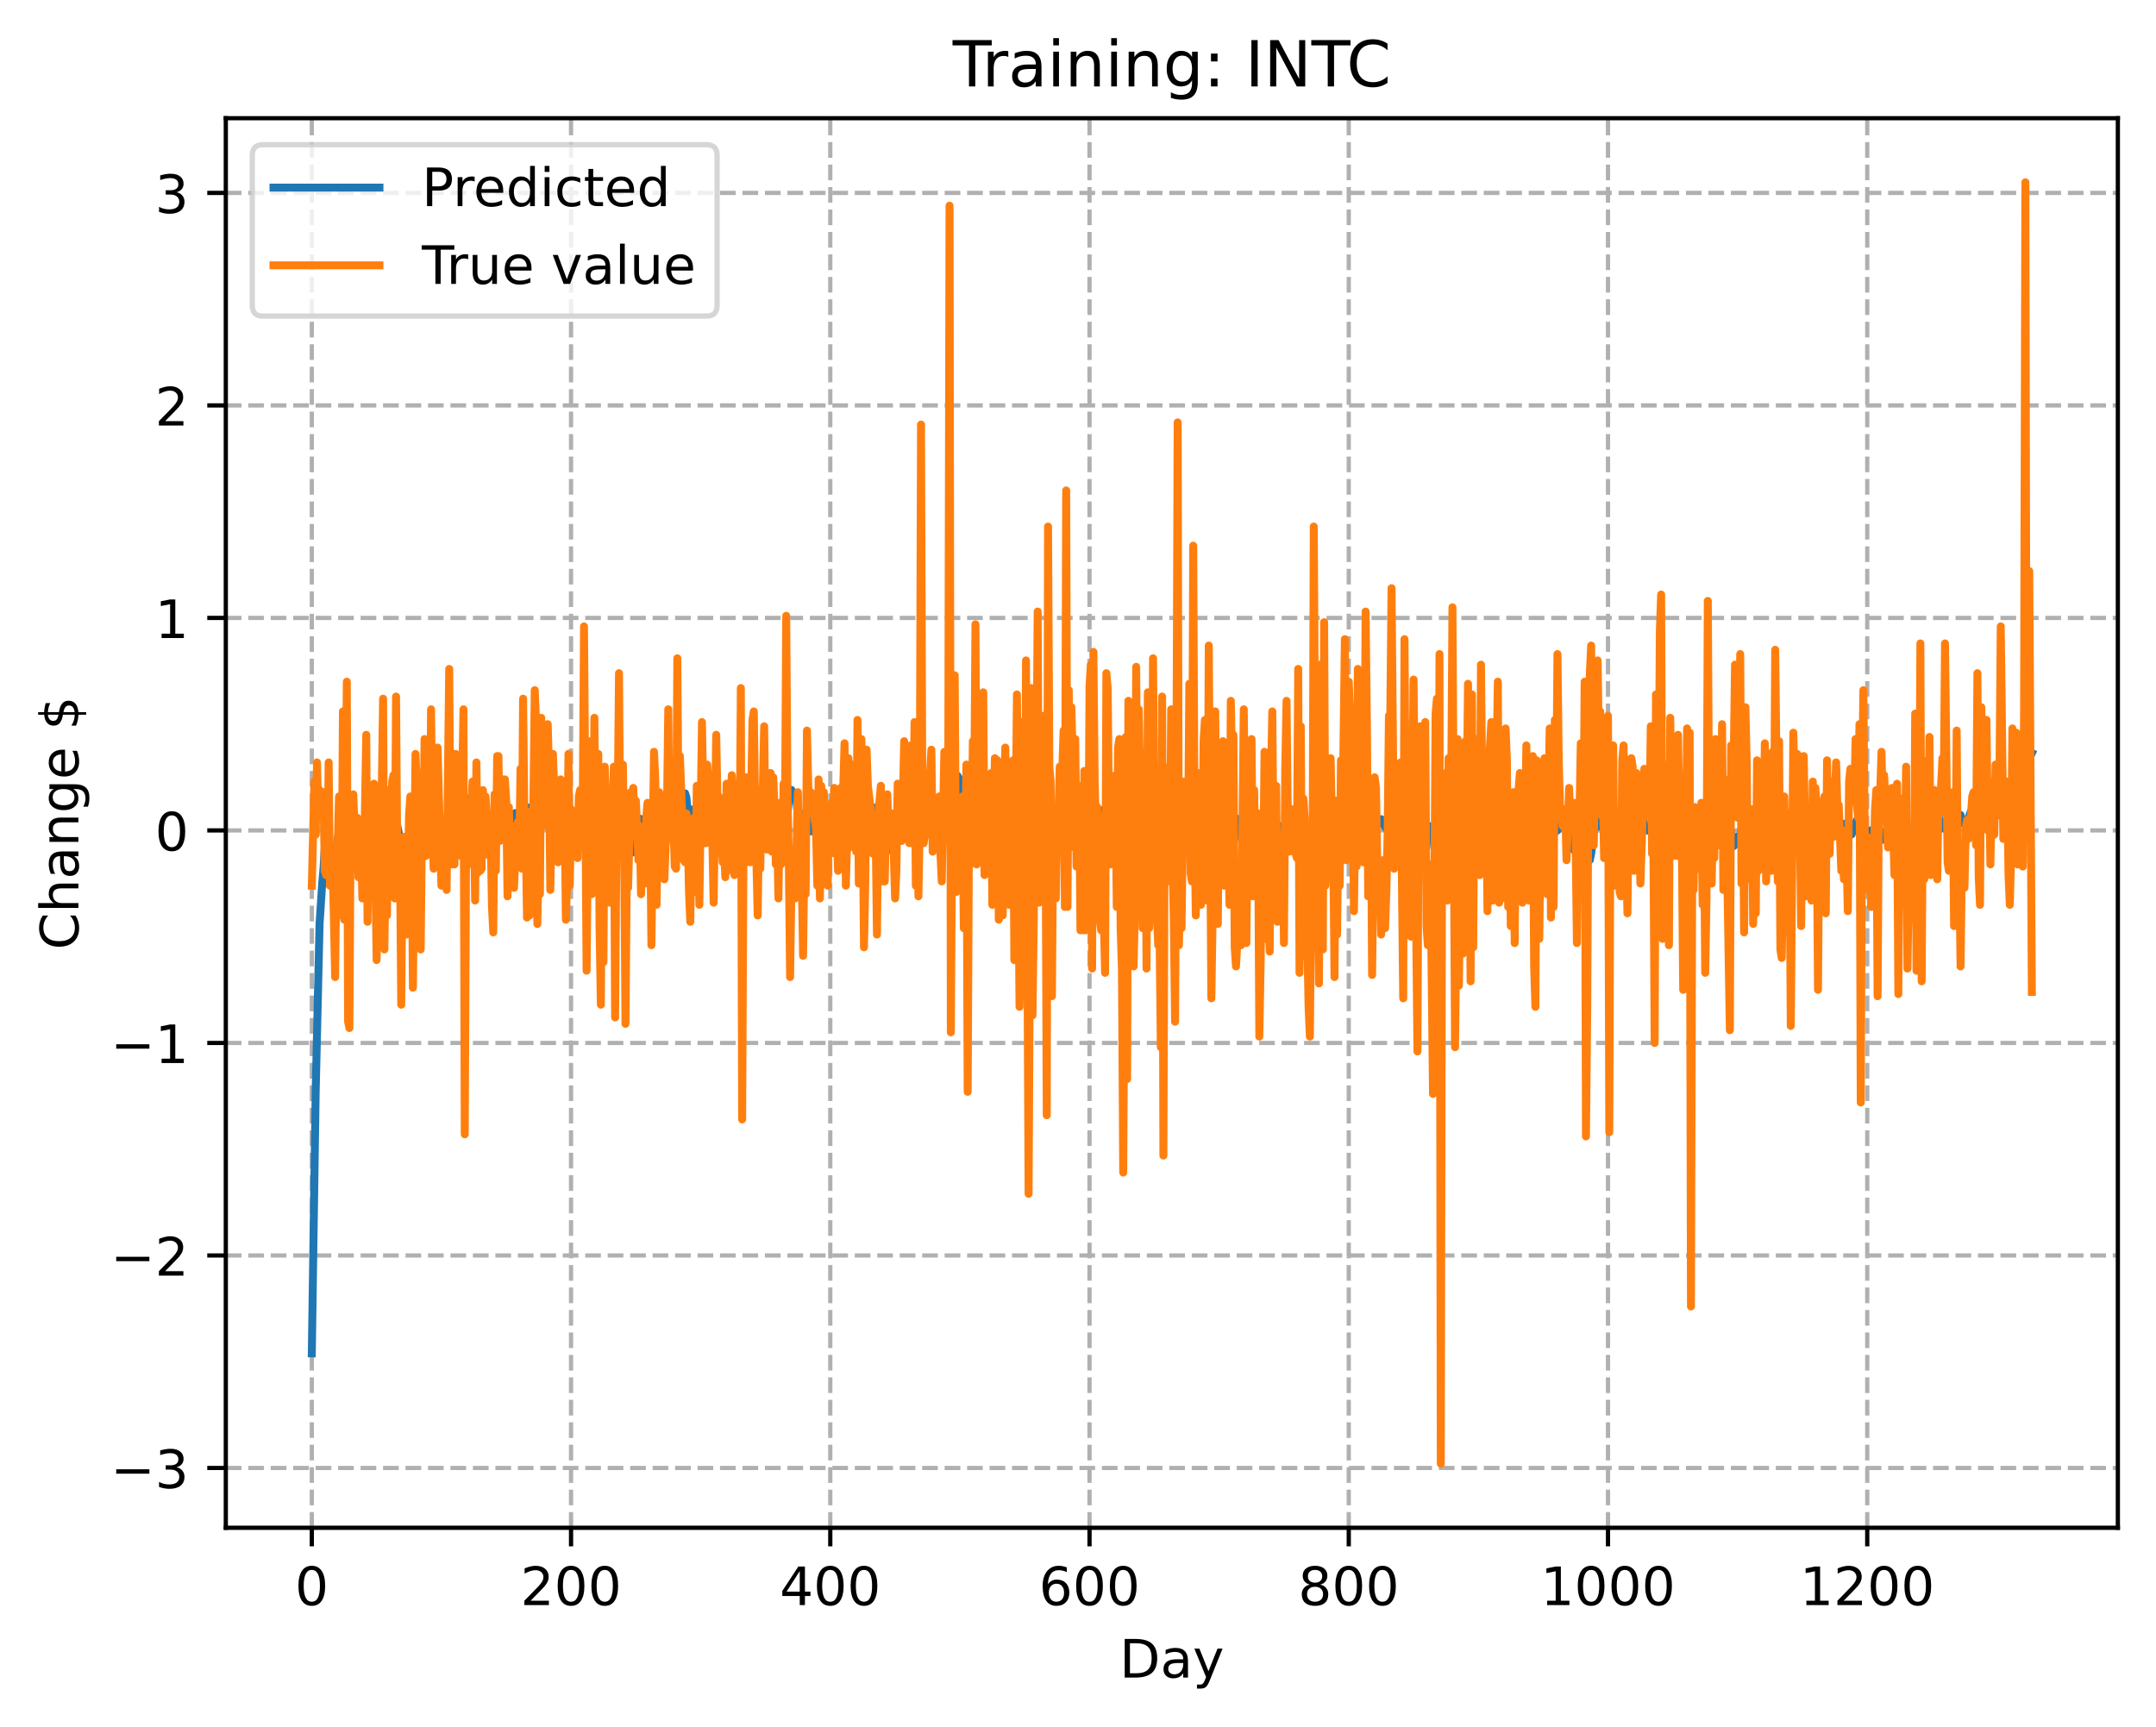 <?xml version="1.0" encoding="utf-8" standalone="no"?>
<!DOCTYPE svg PUBLIC "-//W3C//DTD SVG 1.1//EN"
  "http://www.w3.org/Graphics/SVG/1.1/DTD/svg11.dtd">
<!-- Created with matplotlib (https://matplotlib.org/) -->
<svg height="325.986pt" version="1.1" viewBox="0 0 406.94 325.986" width="406.94pt" xmlns="http://www.w3.org/2000/svg" xmlns:xlink="http://www.w3.org/1999/xlink">
 <defs>
  <style type="text/css">
*{stroke-linecap:butt;stroke-linejoin:round;}
  </style>
 </defs>
 <g id="figure_1">
  <g id="patch_1">
   <path d="M 0 325.986 
L 406.94 325.986 
L 406.94 0 
L 0 0 
z
" style="fill:#ffffff;"/>
  </g>
  <g id="axes_1">
   <g id="patch_2">
    <path d="M 42.62 288.43 
L 399.74 288.43 
L 399.74 22.318 
L 42.62 22.318 
z
" style="fill:#ffffff;"/>
   </g>
   <g id="matplotlib.axis_1">
    <g id="xtick_1">
     <g id="line2d_1">
      <path clip-path="url(#p0362c3c8f6)" d="M 58.853 288.43 
L 58.853 22.318 
" style="fill:none;stroke:#b0b0b0;stroke-dasharray:2.96,1.28;stroke-dashoffset:0;stroke-width:0.8;"/>
     </g>
     <g id="line2d_2">
      <defs>
       <path d="M 0 0 
L 0 3.5 
" id="m77487f7508" style="stroke:#000000;stroke-width:0.8;"/>
      </defs>
      <g>
       <use style="stroke:#000000;stroke-width:0.8;" x="58.853" xlink:href="#m77487f7508" y="288.43"/>
      </g>
     </g>
     <g id="text_1">
      <!-- 0 -->
      <defs>
       <path d="M 31.781 66.406 
Q 24.172 66.406 20.328 58.906 
Q 16.5 51.422 16.5 36.375 
Q 16.5 21.391 20.328 13.891 
Q 24.172 6.391 31.781 6.391 
Q 39.453 6.391 43.281 13.891 
Q 47.125 21.391 47.125 36.375 
Q 47.125 51.422 43.281 58.906 
Q 39.453 66.406 31.781 66.406 
z
M 31.781 74.219 
Q 44.047 74.219 50.516 64.516 
Q 56.984 54.828 56.984 36.375 
Q 56.984 17.969 50.516 8.266 
Q 44.047 -1.422 31.781 -1.422 
Q 19.531 -1.422 13.062 8.266 
Q 6.594 17.969 6.594 36.375 
Q 6.594 54.828 13.062 64.516 
Q 19.531 74.219 31.781 74.219 
z
" id="DejaVuSans-48"/>
      </defs>
      <g transform="translate(55.672 303.029)scale(0.1 -0.1)">
       <use xlink:href="#DejaVuSans-48"/>
      </g>
     </g>
    </g>
    <g id="xtick_2">
     <g id="line2d_3">
      <path clip-path="url(#p0362c3c8f6)" d="M 107.784 288.43 
L 107.784 22.318 
" style="fill:none;stroke:#b0b0b0;stroke-dasharray:2.96,1.28;stroke-dashoffset:0;stroke-width:0.8;"/>
     </g>
     <g id="line2d_4">
      <g>
       <use style="stroke:#000000;stroke-width:0.8;" x="107.784" xlink:href="#m77487f7508" y="288.43"/>
      </g>
     </g>
     <g id="text_2">
      <!-- 200 -->
      <defs>
       <path d="M 19.188 8.297 
L 53.609 8.297 
L 53.609 0 
L 7.328 0 
L 7.328 8.297 
Q 12.938 14.109 22.625 23.891 
Q 32.328 33.688 34.812 36.531 
Q 39.547 41.844 41.422 45.531 
Q 43.312 49.219 43.312 52.781 
Q 43.312 58.594 39.234 62.25 
Q 35.156 65.922 28.609 65.922 
Q 23.969 65.922 18.812 64.312 
Q 13.672 62.703 7.812 59.422 
L 7.812 69.391 
Q 13.766 71.781 18.938 73 
Q 24.125 74.219 28.422 74.219 
Q 39.75 74.219 46.484 68.547 
Q 53.219 62.891 53.219 53.422 
Q 53.219 48.922 51.531 44.891 
Q 49.859 40.875 45.406 35.406 
Q 44.188 33.984 37.641 27.219 
Q 31.109 20.453 19.188 8.297 
z
" id="DejaVuSans-50"/>
      </defs>
      <g transform="translate(98.24 303.029)scale(0.1 -0.1)">
       <use xlink:href="#DejaVuSans-50"/>
       <use x="63.623" xlink:href="#DejaVuSans-48"/>
       <use x="127.246" xlink:href="#DejaVuSans-48"/>
      </g>
     </g>
    </g>
    <g id="xtick_3">
     <g id="line2d_5">
      <path clip-path="url(#p0362c3c8f6)" d="M 156.714 288.43 
L 156.714 22.318 
" style="fill:none;stroke:#b0b0b0;stroke-dasharray:2.96,1.28;stroke-dashoffset:0;stroke-width:0.8;"/>
     </g>
     <g id="line2d_6">
      <g>
       <use style="stroke:#000000;stroke-width:0.8;" x="156.714" xlink:href="#m77487f7508" y="288.43"/>
      </g>
     </g>
     <g id="text_3">
      <!-- 400 -->
      <defs>
       <path d="M 37.797 64.312 
L 12.891 25.391 
L 37.797 25.391 
z
M 35.203 72.906 
L 47.609 72.906 
L 47.609 25.391 
L 58.016 25.391 
L 58.016 17.188 
L 47.609 17.188 
L 47.609 0 
L 37.797 0 
L 37.797 17.188 
L 4.891 17.188 
L 4.891 26.703 
z
" id="DejaVuSans-52"/>
      </defs>
      <g transform="translate(147.17 303.029)scale(0.1 -0.1)">
       <use xlink:href="#DejaVuSans-52"/>
       <use x="63.623" xlink:href="#DejaVuSans-48"/>
       <use x="127.246" xlink:href="#DejaVuSans-48"/>
      </g>
     </g>
    </g>
    <g id="xtick_4">
     <g id="line2d_7">
      <path clip-path="url(#p0362c3c8f6)" d="M 205.645 288.43 
L 205.645 22.318 
" style="fill:none;stroke:#b0b0b0;stroke-dasharray:2.96,1.28;stroke-dashoffset:0;stroke-width:0.8;"/>
     </g>
     <g id="line2d_8">
      <g>
       <use style="stroke:#000000;stroke-width:0.8;" x="205.645" xlink:href="#m77487f7508" y="288.43"/>
      </g>
     </g>
     <g id="text_4">
      <!-- 600 -->
      <defs>
       <path d="M 33.016 40.375 
Q 26.375 40.375 22.484 35.828 
Q 18.609 31.297 18.609 23.391 
Q 18.609 15.531 22.484 10.953 
Q 26.375 6.391 33.016 6.391 
Q 39.656 6.391 43.531 10.953 
Q 47.406 15.531 47.406 23.391 
Q 47.406 31.297 43.531 35.828 
Q 39.656 40.375 33.016 40.375 
z
M 52.594 71.297 
L 52.594 62.312 
Q 48.875 64.062 45.094 64.984 
Q 41.312 65.922 37.594 65.922 
Q 27.828 65.922 22.672 59.328 
Q 17.531 52.734 16.797 39.406 
Q 19.672 43.656 24.016 45.922 
Q 28.375 48.188 33.594 48.188 
Q 44.578 48.188 50.953 41.516 
Q 57.328 34.859 57.328 23.391 
Q 57.328 12.156 50.688 5.359 
Q 44.047 -1.422 33.016 -1.422 
Q 20.359 -1.422 13.672 8.266 
Q 6.984 17.969 6.984 36.375 
Q 6.984 53.656 15.188 63.938 
Q 23.391 74.219 37.203 74.219 
Q 40.922 74.219 44.703 73.484 
Q 48.484 72.75 52.594 71.297 
z
" id="DejaVuSans-54"/>
      </defs>
      <g transform="translate(196.101 303.029)scale(0.1 -0.1)">
       <use xlink:href="#DejaVuSans-54"/>
       <use x="63.623" xlink:href="#DejaVuSans-48"/>
       <use x="127.246" xlink:href="#DejaVuSans-48"/>
      </g>
     </g>
    </g>
    <g id="xtick_5">
     <g id="line2d_9">
      <path clip-path="url(#p0362c3c8f6)" d="M 254.575 288.43 
L 254.575 22.318 
" style="fill:none;stroke:#b0b0b0;stroke-dasharray:2.96,1.28;stroke-dashoffset:0;stroke-width:0.8;"/>
     </g>
     <g id="line2d_10">
      <g>
       <use style="stroke:#000000;stroke-width:0.8;" x="254.575" xlink:href="#m77487f7508" y="288.43"/>
      </g>
     </g>
     <g id="text_5">
      <!-- 800 -->
      <defs>
       <path d="M 31.781 34.625 
Q 24.75 34.625 20.719 30.859 
Q 16.703 27.094 16.703 20.516 
Q 16.703 13.922 20.719 10.156 
Q 24.75 6.391 31.781 6.391 
Q 38.812 6.391 42.859 10.172 
Q 46.922 13.969 46.922 20.516 
Q 46.922 27.094 42.891 30.859 
Q 38.875 34.625 31.781 34.625 
z
M 21.922 38.812 
Q 15.578 40.375 12.031 44.719 
Q 8.5 49.078 8.5 55.328 
Q 8.5 64.062 14.719 69.141 
Q 20.953 74.219 31.781 74.219 
Q 42.672 74.219 48.875 69.141 
Q 55.078 64.062 55.078 55.328 
Q 55.078 49.078 51.531 44.719 
Q 48 40.375 41.703 38.812 
Q 48.828 37.156 52.797 32.312 
Q 56.781 27.484 56.781 20.516 
Q 56.781 9.906 50.312 4.234 
Q 43.844 -1.422 31.781 -1.422 
Q 19.734 -1.422 13.25 4.234 
Q 6.781 9.906 6.781 20.516 
Q 6.781 27.484 10.781 32.312 
Q 14.797 37.156 21.922 38.812 
z
M 18.312 54.391 
Q 18.312 48.734 21.844 45.562 
Q 25.391 42.391 31.781 42.391 
Q 38.141 42.391 41.719 45.562 
Q 45.312 48.734 45.312 54.391 
Q 45.312 60.062 41.719 63.234 
Q 38.141 66.406 31.781 66.406 
Q 25.391 66.406 21.844 63.234 
Q 18.312 60.062 18.312 54.391 
z
" id="DejaVuSans-56"/>
      </defs>
      <g transform="translate(245.032 303.029)scale(0.1 -0.1)">
       <use xlink:href="#DejaVuSans-56"/>
       <use x="63.623" xlink:href="#DejaVuSans-48"/>
       <use x="127.246" xlink:href="#DejaVuSans-48"/>
      </g>
     </g>
    </g>
    <g id="xtick_6">
     <g id="line2d_11">
      <path clip-path="url(#p0362c3c8f6)" d="M 303.506 288.43 
L 303.506 22.318 
" style="fill:none;stroke:#b0b0b0;stroke-dasharray:2.96,1.28;stroke-dashoffset:0;stroke-width:0.8;"/>
     </g>
     <g id="line2d_12">
      <g>
       <use style="stroke:#000000;stroke-width:0.8;" x="303.506" xlink:href="#m77487f7508" y="288.43"/>
      </g>
     </g>
     <g id="text_6">
      <!-- 1000 -->
      <defs>
       <path d="M 12.406 8.297 
L 28.516 8.297 
L 28.516 63.922 
L 10.984 60.406 
L 10.984 69.391 
L 28.422 72.906 
L 38.281 72.906 
L 38.281 8.297 
L 54.391 8.297 
L 54.391 0 
L 12.406 0 
z
" id="DejaVuSans-49"/>
      </defs>
      <g transform="translate(290.781 303.029)scale(0.1 -0.1)">
       <use xlink:href="#DejaVuSans-49"/>
       <use x="63.623" xlink:href="#DejaVuSans-48"/>
       <use x="127.246" xlink:href="#DejaVuSans-48"/>
       <use x="190.869" xlink:href="#DejaVuSans-48"/>
      </g>
     </g>
    </g>
    <g id="xtick_7">
     <g id="line2d_13">
      <path clip-path="url(#p0362c3c8f6)" d="M 352.437 288.43 
L 352.437 22.318 
" style="fill:none;stroke:#b0b0b0;stroke-dasharray:2.96,1.28;stroke-dashoffset:0;stroke-width:0.8;"/>
     </g>
     <g id="line2d_14">
      <g>
       <use style="stroke:#000000;stroke-width:0.8;" x="352.437" xlink:href="#m77487f7508" y="288.43"/>
      </g>
     </g>
     <g id="text_7">
      <!-- 1200 -->
      <g transform="translate(339.712 303.029)scale(0.1 -0.1)">
       <use xlink:href="#DejaVuSans-49"/>
       <use x="63.623" xlink:href="#DejaVuSans-50"/>
       <use x="127.246" xlink:href="#DejaVuSans-48"/>
       <use x="190.869" xlink:href="#DejaVuSans-48"/>
      </g>
     </g>
    </g>
    <g id="text_8">
     <!-- Day -->
     <defs>
      <path d="M 19.672 64.797 
L 19.672 8.109 
L 31.594 8.109 
Q 46.688 8.109 53.688 14.938 
Q 60.688 21.781 60.688 36.531 
Q 60.688 51.172 53.688 57.984 
Q 46.688 64.797 31.594 64.797 
z
M 9.812 72.906 
L 30.078 72.906 
Q 51.266 72.906 61.172 64.094 
Q 71.094 55.281 71.094 36.531 
Q 71.094 17.672 61.125 8.828 
Q 51.172 0 30.078 0 
L 9.812 0 
z
" id="DejaVuSans-68"/>
      <path d="M 34.281 27.484 
Q 23.391 27.484 19.188 25 
Q 14.984 22.516 14.984 16.5 
Q 14.984 11.719 18.141 8.906 
Q 21.297 6.109 26.703 6.109 
Q 34.188 6.109 38.703 11.406 
Q 43.219 16.703 43.219 25.484 
L 43.219 27.484 
z
M 52.203 31.203 
L 52.203 0 
L 43.219 0 
L 43.219 8.297 
Q 40.141 3.328 35.547 0.953 
Q 30.953 -1.422 24.312 -1.422 
Q 15.922 -1.422 10.953 3.297 
Q 6 8.016 6 15.922 
Q 6 25.141 12.172 29.828 
Q 18.359 34.516 30.609 34.516 
L 43.219 34.516 
L 43.219 35.406 
Q 43.219 41.609 39.141 45 
Q 35.062 48.391 27.688 48.391 
Q 23 48.391 18.547 47.266 
Q 14.109 46.141 10.016 43.891 
L 10.016 52.203 
Q 14.938 54.109 19.578 55.047 
Q 24.219 56 28.609 56 
Q 40.484 56 46.344 49.844 
Q 52.203 43.703 52.203 31.203 
z
" id="DejaVuSans-97"/>
      <path d="M 32.172 -5.078 
Q 28.375 -14.844 24.75 -17.812 
Q 21.141 -20.797 15.094 -20.797 
L 7.906 -20.797 
L 7.906 -13.281 
L 13.188 -13.281 
Q 16.891 -13.281 18.938 -11.516 
Q 21 -9.766 23.484 -3.219 
L 25.094 0.875 
L 2.984 54.688 
L 12.5 54.688 
L 29.594 11.922 
L 46.688 54.688 
L 56.203 54.688 
z
" id="DejaVuSans-121"/>
     </defs>
     <g transform="translate(211.307 316.707)scale(0.1 -0.1)">
      <use xlink:href="#DejaVuSans-68"/>
      <use x="77.002" xlink:href="#DejaVuSans-97"/>
      <use x="138.281" xlink:href="#DejaVuSans-121"/>
     </g>
    </g>
   </g>
   <g id="matplotlib.axis_2">
    <g id="ytick_1">
     <g id="line2d_15">
      <path clip-path="url(#p0362c3c8f6)" d="M 42.62 277.137 
L 399.74 277.137 
" style="fill:none;stroke:#b0b0b0;stroke-dasharray:2.96,1.28;stroke-dashoffset:0;stroke-width:0.8;"/>
     </g>
     <g id="line2d_16">
      <defs>
       <path d="M 0 0 
L -3.5 0 
" id="ma4de6f7acc" style="stroke:#000000;stroke-width:0.8;"/>
      </defs>
      <g>
       <use style="stroke:#000000;stroke-width:0.8;" x="42.62" xlink:href="#ma4de6f7acc" y="277.137"/>
      </g>
     </g>
     <g id="text_9">
      <!-- −3 -->
      <defs>
       <path d="M 10.594 35.5 
L 73.188 35.5 
L 73.188 27.203 
L 10.594 27.203 
z
" id="DejaVuSans-8722"/>
       <path d="M 40.578 39.312 
Q 47.656 37.797 51.625 33 
Q 55.609 28.219 55.609 21.188 
Q 55.609 10.406 48.188 4.484 
Q 40.766 -1.422 27.094 -1.422 
Q 22.516 -1.422 17.656 -0.516 
Q 12.797 0.391 7.625 2.203 
L 7.625 11.719 
Q 11.719 9.328 16.594 8.109 
Q 21.484 6.891 26.812 6.891 
Q 36.078 6.891 40.938 10.547 
Q 45.797 14.203 45.797 21.188 
Q 45.797 27.641 41.281 31.266 
Q 36.766 34.906 28.719 34.906 
L 20.219 34.906 
L 20.219 43.016 
L 29.109 43.016 
Q 36.375 43.016 40.234 45.922 
Q 44.094 48.828 44.094 54.297 
Q 44.094 59.906 40.109 62.906 
Q 36.141 65.922 28.719 65.922 
Q 24.656 65.922 20.016 65.031 
Q 15.375 64.156 9.812 62.312 
L 9.812 71.094 
Q 15.438 72.656 20.344 73.438 
Q 25.25 74.219 29.594 74.219 
Q 40.828 74.219 47.359 69.109 
Q 53.906 64.016 53.906 55.328 
Q 53.906 49.266 50.438 45.094 
Q 46.969 40.922 40.578 39.312 
z
" id="DejaVuSans-51"/>
      </defs>
      <g transform="translate(20.878 280.936)scale(0.1 -0.1)">
       <use xlink:href="#DejaVuSans-8722"/>
       <use x="83.789" xlink:href="#DejaVuSans-51"/>
      </g>
     </g>
    </g>
    <g id="ytick_2">
     <g id="line2d_17">
      <path clip-path="url(#p0362c3c8f6)" d="M 42.62 237.017 
L 399.74 237.017 
" style="fill:none;stroke:#b0b0b0;stroke-dasharray:2.96,1.28;stroke-dashoffset:0;stroke-width:0.8;"/>
     </g>
     <g id="line2d_18">
      <g>
       <use style="stroke:#000000;stroke-width:0.8;" x="42.62" xlink:href="#ma4de6f7acc" y="237.017"/>
      </g>
     </g>
     <g id="text_10">
      <!-- −2 -->
      <g transform="translate(20.878 240.816)scale(0.1 -0.1)">
       <use xlink:href="#DejaVuSans-8722"/>
       <use x="83.789" xlink:href="#DejaVuSans-50"/>
      </g>
     </g>
    </g>
    <g id="ytick_3">
     <g id="line2d_19">
      <path clip-path="url(#p0362c3c8f6)" d="M 42.62 196.898 
L 399.74 196.898 
" style="fill:none;stroke:#b0b0b0;stroke-dasharray:2.96,1.28;stroke-dashoffset:0;stroke-width:0.8;"/>
     </g>
     <g id="line2d_20">
      <g>
       <use style="stroke:#000000;stroke-width:0.8;" x="42.62" xlink:href="#ma4de6f7acc" y="196.898"/>
      </g>
     </g>
     <g id="text_11">
      <!-- −1 -->
      <g transform="translate(20.878 200.697)scale(0.1 -0.1)">
       <use xlink:href="#DejaVuSans-8722"/>
       <use x="83.789" xlink:href="#DejaVuSans-49"/>
      </g>
     </g>
    </g>
    <g id="ytick_4">
     <g id="line2d_21">
      <path clip-path="url(#p0362c3c8f6)" d="M 42.62 156.778 
L 399.74 156.778 
" style="fill:none;stroke:#b0b0b0;stroke-dasharray:2.96,1.28;stroke-dashoffset:0;stroke-width:0.8;"/>
     </g>
     <g id="line2d_22">
      <g>
       <use style="stroke:#000000;stroke-width:0.8;" x="42.62" xlink:href="#ma4de6f7acc" y="156.778"/>
      </g>
     </g>
     <g id="text_12">
      <!-- 0 -->
      <g transform="translate(29.258 160.578)scale(0.1 -0.1)">
       <use xlink:href="#DejaVuSans-48"/>
      </g>
     </g>
    </g>
    <g id="ytick_5">
     <g id="line2d_23">
      <path clip-path="url(#p0362c3c8f6)" d="M 42.62 116.659 
L 399.74 116.659 
" style="fill:none;stroke:#b0b0b0;stroke-dasharray:2.96,1.28;stroke-dashoffset:0;stroke-width:0.8;"/>
     </g>
     <g id="line2d_24">
      <g>
       <use style="stroke:#000000;stroke-width:0.8;" x="42.62" xlink:href="#ma4de6f7acc" y="116.659"/>
      </g>
     </g>
     <g id="text_13">
      <!-- 1 -->
      <g transform="translate(29.258 120.458)scale(0.1 -0.1)">
       <use xlink:href="#DejaVuSans-49"/>
      </g>
     </g>
    </g>
    <g id="ytick_6">
     <g id="line2d_25">
      <path clip-path="url(#p0362c3c8f6)" d="M 42.62 76.539 
L 399.74 76.539 
" style="fill:none;stroke:#b0b0b0;stroke-dasharray:2.96,1.28;stroke-dashoffset:0;stroke-width:0.8;"/>
     </g>
     <g id="line2d_26">
      <g>
       <use style="stroke:#000000;stroke-width:0.8;" x="42.62" xlink:href="#ma4de6f7acc" y="76.539"/>
      </g>
     </g>
     <g id="text_14">
      <!-- 2 -->
      <g transform="translate(29.258 80.339)scale(0.1 -0.1)">
       <use xlink:href="#DejaVuSans-50"/>
      </g>
     </g>
    </g>
    <g id="ytick_7">
     <g id="line2d_27">
      <path clip-path="url(#p0362c3c8f6)" d="M 42.62 36.42 
L 399.74 36.42 
" style="fill:none;stroke:#b0b0b0;stroke-dasharray:2.96,1.28;stroke-dashoffset:0;stroke-width:0.8;"/>
     </g>
     <g id="line2d_28">
      <g>
       <use style="stroke:#000000;stroke-width:0.8;" x="42.62" xlink:href="#ma4de6f7acc" y="36.42"/>
      </g>
     </g>
     <g id="text_15">
      <!-- 3 -->
      <g transform="translate(29.258 40.219)scale(0.1 -0.1)">
       <use xlink:href="#DejaVuSans-51"/>
      </g>
     </g>
    </g>
    <g id="text_16">
     <!-- Change $ -->
     <defs>
      <path d="M 64.406 67.281 
L 64.406 56.891 
Q 59.422 61.531 53.781 63.812 
Q 48.141 66.109 41.797 66.109 
Q 29.297 66.109 22.656 58.469 
Q 16.016 50.828 16.016 36.375 
Q 16.016 21.969 22.656 14.328 
Q 29.297 6.688 41.797 6.688 
Q 48.141 6.688 53.781 8.984 
Q 59.422 11.281 64.406 15.922 
L 64.406 5.609 
Q 59.234 2.094 53.438 0.328 
Q 47.656 -1.422 41.219 -1.422 
Q 24.656 -1.422 15.125 8.703 
Q 5.609 18.844 5.609 36.375 
Q 5.609 53.953 15.125 64.078 
Q 24.656 74.219 41.219 74.219 
Q 47.75 74.219 53.531 72.484 
Q 59.328 70.75 64.406 67.281 
z
" id="DejaVuSans-67"/>
      <path d="M 54.891 33.016 
L 54.891 0 
L 45.906 0 
L 45.906 32.719 
Q 45.906 40.484 42.875 44.328 
Q 39.844 48.188 33.797 48.188 
Q 26.516 48.188 22.312 43.547 
Q 18.109 38.922 18.109 30.906 
L 18.109 0 
L 9.078 0 
L 9.078 75.984 
L 18.109 75.984 
L 18.109 46.188 
Q 21.344 51.125 25.703 53.562 
Q 30.078 56 35.797 56 
Q 45.219 56 50.047 50.172 
Q 54.891 44.344 54.891 33.016 
z
" id="DejaVuSans-104"/>
      <path d="M 54.891 33.016 
L 54.891 0 
L 45.906 0 
L 45.906 32.719 
Q 45.906 40.484 42.875 44.328 
Q 39.844 48.188 33.797 48.188 
Q 26.516 48.188 22.312 43.547 
Q 18.109 38.922 18.109 30.906 
L 18.109 0 
L 9.078 0 
L 9.078 54.688 
L 18.109 54.688 
L 18.109 46.188 
Q 21.344 51.125 25.703 53.562 
Q 30.078 56 35.797 56 
Q 45.219 56 50.047 50.172 
Q 54.891 44.344 54.891 33.016 
z
" id="DejaVuSans-110"/>
      <path d="M 45.406 27.984 
Q 45.406 37.75 41.375 43.109 
Q 37.359 48.484 30.078 48.484 
Q 22.859 48.484 18.828 43.109 
Q 14.797 37.75 14.797 27.984 
Q 14.797 18.266 18.828 12.891 
Q 22.859 7.516 30.078 7.516 
Q 37.359 7.516 41.375 12.891 
Q 45.406 18.266 45.406 27.984 
z
M 54.391 6.781 
Q 54.391 -7.172 48.188 -13.984 
Q 42 -20.797 29.203 -20.797 
Q 24.469 -20.797 20.266 -20.094 
Q 16.062 -19.391 12.109 -17.922 
L 12.109 -9.188 
Q 16.062 -11.328 19.922 -12.344 
Q 23.781 -13.375 27.781 -13.375 
Q 36.625 -13.375 41.016 -8.766 
Q 45.406 -4.156 45.406 5.172 
L 45.406 9.625 
Q 42.625 4.781 38.281 2.391 
Q 33.938 0 27.875 0 
Q 17.828 0 11.672 7.656 
Q 5.516 15.328 5.516 27.984 
Q 5.516 40.672 11.672 48.328 
Q 17.828 56 27.875 56 
Q 33.938 56 38.281 53.609 
Q 42.625 51.219 45.406 46.391 
L 45.406 54.688 
L 54.391 54.688 
z
" id="DejaVuSans-103"/>
      <path d="M 56.203 29.594 
L 56.203 25.203 
L 14.891 25.203 
Q 15.484 15.922 20.484 11.062 
Q 25.484 6.203 34.422 6.203 
Q 39.594 6.203 44.453 7.469 
Q 49.312 8.734 54.109 11.281 
L 54.109 2.781 
Q 49.266 0.734 44.188 -0.344 
Q 39.109 -1.422 33.891 -1.422 
Q 20.797 -1.422 13.156 6.188 
Q 5.516 13.812 5.516 26.812 
Q 5.516 40.234 12.766 48.109 
Q 20.016 56 32.328 56 
Q 43.359 56 49.781 48.891 
Q 56.203 41.797 56.203 29.594 
z
M 47.219 32.234 
Q 47.125 39.594 43.094 43.984 
Q 39.062 48.391 32.422 48.391 
Q 24.906 48.391 20.391 44.141 
Q 15.875 39.891 15.188 32.172 
z
" id="DejaVuSans-101"/>
      <path id="DejaVuSans-32"/>
      <path d="M 33.797 -14.703 
L 28.906 -14.703 
L 28.859 0 
Q 23.734 0.094 18.609 1.188 
Q 13.484 2.297 8.297 4.5 
L 8.297 13.281 
Q 13.281 10.156 18.375 8.562 
Q 23.484 6.984 28.906 6.938 
L 28.906 29.203 
Q 18.109 30.953 13.203 35.156 
Q 8.297 39.359 8.297 46.688 
Q 8.297 54.641 13.625 59.219 
Q 18.953 63.812 28.906 64.5 
L 28.906 75.984 
L 33.797 75.984 
L 33.797 64.656 
Q 38.328 64.453 42.578 63.688 
Q 46.828 62.938 50.875 61.625 
L 50.875 53.078 
Q 46.828 55.125 42.547 56.25 
Q 38.281 57.375 33.797 57.562 
L 33.797 36.719 
Q 44.875 35.016 50.094 30.609 
Q 55.328 26.219 55.328 18.609 
Q 55.328 10.359 49.781 5.594 
Q 44.234 0.828 33.797 0.094 
z
M 28.906 37.594 
L 28.906 57.625 
Q 23.25 56.984 20.266 54.391 
Q 17.281 51.812 17.281 47.516 
Q 17.281 43.312 20.031 40.969 
Q 22.797 38.625 28.906 37.594 
z
M 33.797 28.219 
L 33.797 7.078 
Q 39.984 7.906 43.141 10.594 
Q 46.297 13.281 46.297 17.672 
Q 46.297 21.969 43.281 24.5 
Q 40.281 27.047 33.797 28.219 
z
" id="DejaVuSans-36"/>
     </defs>
     <g transform="translate(14.798 179.288)rotate(-90)scale(0.1 -0.1)">
      <use xlink:href="#DejaVuSans-67"/>
      <use x="69.824" xlink:href="#DejaVuSans-104"/>
      <use x="133.203" xlink:href="#DejaVuSans-97"/>
      <use x="194.482" xlink:href="#DejaVuSans-110"/>
      <use x="257.861" xlink:href="#DejaVuSans-103"/>
      <use x="321.338" xlink:href="#DejaVuSans-101"/>
      <use x="382.861" xlink:href="#DejaVuSans-32"/>
      <use x="414.648" xlink:href="#DejaVuSans-36"/>
     </g>
    </g>
   </g>
   <g id="line2d_29">
    <path clip-path="url(#p0362c3c8f6)" d="M 58.853 255.5 
L 59.587 205.88 
L 60.321 174.345 
L 60.81 166.835 
L 61.055 164.081 
L 61.3 160.038 
L 61.544 158.731 
L 61.789 159.108 
L 62.034 158.808 
L 62.278 162.979 
L 62.523 165.151 
L 63.012 161.305 
L 63.257 160.639 
L 63.501 160.748 
L 63.746 158.086 
L 63.991 159.447 
L 64.48 155.214 
L 64.969 160.073 
L 65.214 158.554 
L 65.459 158.956 
L 65.703 158.523 
L 65.948 157.856 
L 66.193 158.67 
L 66.437 157.759 
L 66.682 156.164 
L 66.927 156.575 
L 67.171 156.485 
L 67.416 156.972 
L 67.661 156.508 
L 67.905 160.308 
L 68.15 159.385 
L 68.395 160.516 
L 68.639 162.878 
L 68.884 162.901 
L 69.128 164.708 
L 69.618 160.211 
L 69.862 161.939 
L 70.107 162.822 
L 70.352 162.294 
L 70.596 162.591 
L 70.841 160.826 
L 71.086 157.254 
L 71.33 160.347 
L 71.575 161.276 
L 71.82 160.507 
L 72.064 163.09 
L 72.309 164.459 
L 72.554 162.55 
L 72.798 158.383 
L 73.043 157.729 
L 73.288 158.261 
L 73.532 160.585 
L 73.777 161.476 
L 74.022 161.038 
L 74.266 159.943 
L 74.755 154.749 
L 75.489 158.385 
L 76.223 162.845 
L 76.713 161.314 
L 76.957 162.705 
L 77.202 166.84 
L 78.181 158.516 
L 78.425 153.921 
L 78.67 156.702 
L 78.915 157.427 
L 79.159 157.333 
L 79.649 157.539 
L 79.893 160.208 
L 80.138 159.487 
L 80.383 159.86 
L 80.872 155.856 
L 81.116 156.817 
L 81.361 155.806 
L 81.606 155.565 
L 81.85 157.387 
L 82.095 155.13 
L 82.584 161.574 
L 82.829 159.79 
L 83.074 156.944 
L 83.318 158.748 
L 83.563 155.447 
L 83.808 155.434 
L 84.052 157.941 
L 84.297 156.423 
L 84.542 156.53 
L 84.786 157.696 
L 85.031 156.488 
L 85.276 153.954 
L 85.52 153.524 
L 85.765 154.991 
L 86.01 153.944 
L 86.254 154.159 
L 86.499 152.165 
L 86.743 151.692 
L 86.988 153.436 
L 87.233 150.377 
L 87.477 153.188 
L 87.967 151.338 
L 88.211 150.744 
L 88.456 152.847 
L 88.701 153.658 
L 88.945 156.559 
L 89.19 157.388 
L 89.435 156.871 
L 89.679 156.794 
L 89.924 156.102 
L 90.169 156.937 
L 90.413 155.889 
L 90.658 157.118 
L 91.147 156.874 
L 91.637 160.715 
L 91.881 160.67 
L 92.126 160.093 
L 92.371 157.199 
L 92.615 156.323 
L 93.104 157.517 
L 93.349 157.273 
L 93.594 158.545 
L 94.083 157.681 
L 94.572 153.288 
L 94.817 155.041 
L 95.062 155.284 
L 95.306 154.447 
L 95.551 154.893 
L 95.796 154.628 
L 96.04 154.049 
L 96.285 155.377 
L 96.53 154.201 
L 96.774 155.8 
L 97.264 153.495 
L 97.998 156.101 
L 98.242 156.116 
L 99.221 153.167 
L 99.465 153.755 
L 99.71 152.453 
L 99.955 154.403 
L 100.199 153.213 
L 100.444 155.827 
L 100.689 154.842 
L 100.933 157.835 
L 101.423 155.389 
L 101.667 153.738 
L 101.912 153.381 
L 102.157 154.904 
L 102.401 155.557 
L 102.646 154.216 
L 102.891 153.697 
L 103.625 149.576 
L 103.869 150.787 
L 104.114 149.244 
L 104.359 149.706 
L 104.848 151.515 
L 105.092 153.88 
L 105.337 154.421 
L 105.582 153.522 
L 105.826 154.205 
L 106.316 157.044 
L 106.56 158.031 
L 106.805 156.623 
L 107.05 156.465 
L 107.294 156.801 
L 107.539 158.208 
L 107.784 156.267 
L 108.273 159.421 
L 108.518 159.028 
L 109.007 155.111 
L 109.252 155.728 
L 109.741 158.385 
L 109.986 156.833 
L 110.23 158.214 
L 110.964 152.168 
L 111.209 151.142 
L 111.453 152.327 
L 111.698 154.801 
L 111.943 153.891 
L 112.432 155.322 
L 112.677 154.378 
L 112.921 155.198 
L 113.166 155.269 
L 113.411 154.28 
L 113.655 154.668 
L 113.9 156.774 
L 114.145 156.741 
L 114.634 155.17 
L 114.879 155.484 
L 115.123 155.449 
L 115.368 153.968 
L 115.613 153.849 
L 115.857 156.648 
L 116.102 157.275 
L 116.591 157.013 
L 116.836 157.403 
L 117.08 157.143 
L 117.325 154.865 
L 117.57 156.53 
L 117.814 156.273 
L 118.059 153.727 
L 118.793 158.597 
L 119.038 159.27 
L 119.282 160.964 
L 120.016 155.269 
L 120.261 156.346 
L 120.75 154.536 
L 120.995 155.5 
L 121.484 156.206 
L 121.729 156.927 
L 121.974 156.836 
L 122.218 158.328 
L 122.463 158.142 
L 122.707 157.112 
L 122.952 157.739 
L 123.197 156.843 
L 123.441 156.44 
L 123.686 157.36 
L 123.931 157.557 
L 124.175 155.859 
L 124.42 156.548 
L 124.665 156.718 
L 124.909 156.145 
L 125.154 155.289 
L 125.399 156.819 
L 125.888 156.013 
L 126.133 157.014 
L 126.377 155.948 
L 126.622 153.258 
L 126.867 154.032 
L 127.356 154.36 
L 127.601 152.975 
L 127.845 152.763 
L 128.09 153.006 
L 128.334 151.595 
L 128.579 151.765 
L 129.068 153.23 
L 129.313 149.771 
L 129.558 150.591 
L 129.802 153.356 
L 130.047 153.438 
L 130.292 152.768 
L 130.536 154.543 
L 130.781 155.071 
L 131.27 157.467 
L 131.515 156.434 
L 131.76 157.238 
L 132.004 158.809 
L 132.249 158.018 
L 132.494 159.277 
L 132.983 156.469 
L 133.228 156.944 
L 133.472 154.351 
L 133.717 154.218 
L 133.962 154.926 
L 134.206 153.1 
L 134.451 153.16 
L 134.695 150.622 
L 134.94 149.351 
L 135.185 153.173 
L 135.429 153.948 
L 135.674 153.916 
L 135.919 154.421 
L 136.163 153.496 
L 136.653 153.809 
L 136.897 153.235 
L 137.142 153.908 
L 137.387 155.938 
L 137.631 154.503 
L 137.876 155.301 
L 138.121 155.603 
L 138.365 156.623 
L 138.61 155.978 
L 138.855 154.301 
L 139.099 156.266 
L 139.344 156.235 
L 139.589 156.671 
L 139.833 155.374 
L 140.322 156.941 
L 140.567 156.162 
L 140.812 157.303 
L 141.056 157.496 
L 141.301 156.67 
L 141.79 154.683 
L 142.035 155.747 
L 142.28 155.647 
L 143.014 149.748 
L 143.258 151.477 
L 143.503 154.33 
L 143.992 154.886 
L 144.237 155.932 
L 144.482 155.125 
L 144.726 152.994 
L 144.971 152.043 
L 145.46 154.6 
L 145.705 154.905 
L 145.95 154.054 
L 146.194 155.818 
L 146.439 156.116 
L 146.928 153.372 
L 147.173 154.194 
L 147.417 156.775 
L 147.662 155.199 
L 147.907 154.874 
L 148.151 156.975 
L 148.396 155.896 
L 148.885 151.206 
L 149.375 149.125 
L 150.109 150.516 
L 150.353 151.266 
L 150.843 156.581 
L 151.087 156.195 
L 151.332 157.757 
L 151.821 153.56 
L 152.066 154.63 
L 152.31 154.586 
L 152.555 156.962 
L 153.044 156.943 
L 153.289 155.693 
L 153.534 155.971 
L 154.268 158.409 
L 154.512 157.758 
L 154.757 159.429 
L 155.002 157.407 
L 155.246 158.659 
L 155.491 156.341 
L 155.736 156.163 
L 155.98 155.379 
L 156.225 156.102 
L 156.47 154.714 
L 156.714 156.553 
L 156.959 154.592 
L 157.448 159.424 
L 157.693 160.266 
L 157.938 157.135 
L 158.182 158.874 
L 158.427 156.469 
L 158.671 157.642 
L 158.916 160.117 
L 159.161 158.99 
L 159.65 155.503 
L 159.895 152.328 
L 160.384 153.933 
L 160.629 153.713 
L 160.873 152.665 
L 161.118 154.741 
L 161.363 155.246 
L 161.607 155.425 
L 161.852 155.313 
L 162.097 154.282 
L 162.341 151.453 
L 162.586 151.332 
L 162.831 150.983 
L 163.075 150.976 
L 163.32 150.274 
L 163.565 151.216 
L 164.054 154.41 
L 164.298 154.533 
L 164.543 154.375 
L 164.788 152.85 
L 165.032 152.934 
L 165.277 152.454 
L 165.522 155.198 
L 165.766 156.003 
L 166.011 157.936 
L 166.256 158.5 
L 166.5 159.821 
L 166.745 159.653 
L 166.99 157.688 
L 167.234 157.942 
L 167.479 160.284 
L 167.724 160.45 
L 168.213 156.915 
L 168.458 157.141 
L 168.702 157.177 
L 168.947 156.252 
L 169.192 154.435 
L 169.436 154.096 
L 169.681 156.52 
L 169.926 157.387 
L 170.17 157.463 
L 170.415 154.89 
L 170.659 156.47 
L 170.904 155.67 
L 171.393 156.786 
L 171.638 156.387 
L 171.883 154.54 
L 172.127 155.19 
L 172.372 151.649 
L 172.617 153.292 
L 172.861 153.269 
L 173.106 150.892 
L 173.351 152.323 
L 173.595 151.414 
L 173.84 151.7 
L 174.085 149.154 
L 174.329 149.778 
L 174.819 147.042 
L 175.308 151.237 
L 176.042 153.518 
L 176.286 152.816 
L 176.531 153.991 
L 176.776 152.516 
L 177.265 156.594 
L 177.51 157.467 
L 177.999 155.317 
L 178.244 157.887 
L 178.488 158.532 
L 178.733 157.121 
L 178.978 157.698 
L 179.222 156.274 
L 179.467 148.298 
L 179.712 145.878 
L 180.201 147.642 
L 180.446 146.632 
L 180.69 146.421 
L 180.935 146.838 
L 181.18 149.435 
L 181.424 148.883 
L 181.669 149.633 
L 181.914 151.737 
L 182.158 152.126 
L 182.403 151.935 
L 182.647 153.456 
L 182.892 154.166 
L 183.137 156.903 
L 183.871 155.792 
L 184.115 155.876 
L 184.36 155.195 
L 184.605 152.297 
L 185.094 154.093 
L 185.339 152.219 
L 185.583 153.015 
L 185.828 152.395 
L 186.073 151.294 
L 186.317 150.929 
L 186.807 151.232 
L 187.051 150.585 
L 187.296 150.723 
L 187.541 149.901 
L 187.785 151.751 
L 188.03 151.498 
L 188.274 152.205 
L 188.519 152.239 
L 188.764 152.025 
L 189.253 155.619 
L 189.498 155.269 
L 189.742 155.711 
L 189.987 157.026 
L 190.232 156.946 
L 190.476 157.001 
L 190.721 155.159 
L 190.966 154.251 
L 191.21 153.925 
L 191.455 154.688 
L 191.7 154.416 
L 191.944 156.155 
L 192.189 159.106 
L 192.434 156.849 
L 192.678 156.592 
L 192.923 155.407 
L 193.168 154.852 
L 193.657 155.371 
L 193.902 155.12 
L 194.146 153.683 
L 194.391 154.896 
L 194.88 158.648 
L 195.125 157.983 
L 195.369 157.911 
L 195.859 160.385 
L 196.348 155.63 
L 196.593 155.925 
L 196.837 155.214 
L 197.327 154.568 
L 197.571 154.475 
L 197.816 155.069 
L 198.061 154.029 
L 198.305 154.307 
L 198.55 153.973 
L 198.795 153.393 
L 199.039 155.752 
L 199.284 155.199 
L 199.529 155.514 
L 199.773 157.387 
L 200.018 158.278 
L 200.262 158.128 
L 200.507 158.27 
L 200.752 158.659 
L 200.996 157.652 
L 201.73 152.75 
L 201.975 152.368 
L 202.22 152.448 
L 202.464 151.789 
L 202.709 151.984 
L 202.954 150.846 
L 203.198 151.614 
L 203.443 150.565 
L 203.688 152.758 
L 203.932 153.483 
L 204.177 153.202 
L 204.422 154.115 
L 204.911 156.987 
L 205.156 155.617 
L 205.4 155.841 
L 205.645 156.508 
L 205.889 156.732 
L 206.379 152.488 
L 206.623 152.124 
L 206.868 152.613 
L 207.357 154.275 
L 207.602 153.953 
L 207.847 152.98 
L 208.091 153.842 
L 208.336 156.706 
L 208.581 156.642 
L 209.07 157.876 
L 210.049 153.359 
L 210.293 153.225 
L 210.538 153.225 
L 210.783 154.026 
L 211.027 152.968 
L 211.272 154.474 
L 211.517 154.951 
L 211.761 154.037 
L 212.006 154.225 
L 212.495 159.638 
L 212.74 161.3 
L 212.984 160.903 
L 213.229 161.984 
L 213.474 161.929 
L 213.718 159.803 
L 213.963 160.813 
L 214.452 159.54 
L 214.697 160.484 
L 215.431 158.496 
L 216.165 154.397 
L 216.41 155.701 
L 216.654 155.282 
L 216.899 155.257 
L 217.144 154.866 
L 217.633 155.483 
L 217.877 156.434 
L 218.122 156.787 
L 218.367 156.938 
L 218.611 155.441 
L 219.101 156.886 
L 219.59 160.88 
L 220.079 162.148 
L 220.324 160.53 
L 220.569 160.741 
L 220.813 161.69 
L 221.058 159.464 
L 221.303 158.953 
L 221.547 156.595 
L 221.792 156.528 
L 222.037 155.868 
L 222.281 158.06 
L 222.771 153.056 
L 223.015 151.18 
L 223.26 151.399 
L 223.505 153.929 
L 223.749 155.183 
L 223.994 155.807 
L 224.238 157.273 
L 224.483 156.602 
L 224.728 156.979 
L 224.972 156.698 
L 225.217 156.992 
L 225.462 155.68 
L 225.706 155.991 
L 225.951 154.877 
L 226.196 155.793 
L 226.44 155.177 
L 226.685 156.016 
L 226.93 155.511 
L 227.174 156.068 
L 227.419 157.351 
L 227.664 156.984 
L 227.908 155.491 
L 228.398 155.054 
L 228.642 155.073 
L 228.887 154.417 
L 229.132 154.979 
L 229.376 157.422 
L 229.621 158.092 
L 229.865 156.284 
L 230.11 155.63 
L 230.355 156.294 
L 230.599 156.354 
L 230.844 156.997 
L 231.089 156.859 
L 231.333 155.043 
L 231.578 156.537 
L 231.823 157.072 
L 232.067 155.403 
L 232.312 155.478 
L 232.557 155.968 
L 232.801 156.134 
L 233.046 155.806 
L 233.291 154.449 
L 233.535 155.379 
L 233.78 155.479 
L 234.514 159.191 
L 235.003 159.492 
L 235.248 159.239 
L 235.493 157.759 
L 235.737 158.811 
L 235.982 159.108 
L 236.226 158.864 
L 236.471 157.864 
L 236.716 156.277 
L 236.96 157.588 
L 237.205 156.376 
L 237.45 156.399 
L 237.694 157.705 
L 237.939 157.946 
L 238.184 158.665 
L 238.428 161.235 
L 238.673 158.808 
L 238.918 160.192 
L 239.162 160.084 
L 239.407 159.818 
L 239.652 159.815 
L 239.896 160.312 
L 240.141 161.434 
L 240.386 160.632 
L 240.63 158.049 
L 240.875 158.992 
L 241.12 157.864 
L 241.364 155.837 
L 241.609 156.052 
L 242.098 157.475 
L 242.343 157.244 
L 242.587 157.69 
L 242.832 159.282 
L 243.077 159.425 
L 243.321 158.911 
L 243.566 156.512 
L 244.3 158.233 
L 244.545 156.127 
L 244.789 155.518 
L 245.034 156.098 
L 245.279 156.167 
L 245.523 155.989 
L 245.768 156.034 
L 246.013 155.825 
L 246.257 157.169 
L 246.502 157.356 
L 246.747 156 
L 246.991 156.325 
L 247.481 160.089 
L 247.725 160.477 
L 247.97 160.329 
L 248.459 157.728 
L 248.704 155.579 
L 249.193 153.698 
L 249.438 154.178 
L 249.682 153.908 
L 249.927 152.714 
L 250.172 152.67 
L 250.416 151.69 
L 250.906 154.228 
L 251.15 153.145 
L 251.64 154.464 
L 251.884 153.215 
L 252.129 153.147 
L 252.374 155.946 
L 252.618 156.604 
L 252.863 158.987 
L 253.108 158.778 
L 253.352 159.657 
L 253.597 157.911 
L 253.841 157.764 
L 254.086 156.08 
L 254.331 153.42 
L 254.575 153.027 
L 255.309 149.017 
L 255.554 149.586 
L 255.799 148.872 
L 256.043 151.258 
L 256.288 150.985 
L 256.533 150.95 
L 256.777 149.906 
L 257.022 151.562 
L 257.267 151.335 
L 257.511 150.177 
L 257.756 149.822 
L 258.001 149.716 
L 258.245 149.147 
L 258.49 147.397 
L 258.735 148.07 
L 258.979 150.156 
L 259.469 151.999 
L 259.958 155.679 
L 260.202 154.698 
L 260.692 154.653 
L 260.936 155.345 
L 261.915 156.792 
L 262.16 156.313 
L 262.404 156.571 
L 262.649 155.348 
L 263.138 149.138 
L 263.383 147.663 
L 263.628 147.616 
L 264.362 152.022 
L 264.606 152.676 
L 264.851 151.619 
L 265.585 155.858 
L 265.829 155.243 
L 266.074 156.614 
L 266.319 156.044 
L 266.563 156.345 
L 266.808 158.078 
L 267.053 157.008 
L 267.297 156.746 
L 267.542 155.51 
L 267.787 156.512 
L 268.031 158.131 
L 268.521 158.452 
L 268.765 156.916 
L 269.01 156.133 
L 269.255 156.423 
L 269.499 155.817 
L 269.989 156.765 
L 270.233 156.804 
L 270.478 157.786 
L 270.723 160.115 
L 270.967 160.693 
L 271.212 161.698 
L 271.701 158.866 
L 271.946 157.803 
L 272.435 163.25 
L 272.68 161.735 
L 273.169 164.865 
L 273.414 163.614 
L 273.658 164.028 
L 273.903 162.651 
L 274.148 163.37 
L 274.637 158.328 
L 275.126 158.598 
L 275.371 160.027 
L 275.616 159.822 
L 275.86 159.809 
L 276.105 159.271 
L 276.35 159.546 
L 276.594 158.813 
L 276.839 158.92 
L 277.084 158.543 
L 277.328 157.234 
L 277.573 154.681 
L 278.307 152.827 
L 278.551 154.232 
L 278.796 154.23 
L 279.041 154.508 
L 279.285 155.669 
L 279.53 154.691 
L 279.775 154.546 
L 280.264 155.814 
L 280.509 156.118 
L 280.753 156.036 
L 280.998 155.253 
L 281.243 156.474 
L 281.487 156.483 
L 281.732 155.595 
L 281.977 153.452 
L 282.221 154.698 
L 282.466 153.757 
L 282.711 155.34 
L 282.955 155.098 
L 283.2 154.045 
L 283.445 153.602 
L 283.934 154.859 
L 284.178 157.213 
L 284.423 157.21 
L 284.668 156.507 
L 284.912 154.618 
L 285.157 155.726 
L 285.402 155.225 
L 285.646 155.389 
L 285.891 157.344 
L 286.136 157.322 
L 286.38 159.463 
L 286.625 160.516 
L 287.114 159.88 
L 287.604 158.212 
L 287.848 159.471 
L 288.093 158.113 
L 288.338 158.513 
L 288.582 156.27 
L 288.827 155.671 
L 289.072 156.069 
L 289.316 157.619 
L 289.805 157.563 
L 290.05 158.103 
L 290.295 160.149 
L 290.539 159.211 
L 290.784 159.234 
L 291.029 160.274 
L 291.273 160.735 
L 291.518 159.001 
L 291.763 159.366 
L 292.007 157.953 
L 292.252 157.522 
L 292.497 158.605 
L 292.741 158.32 
L 292.986 156.745 
L 293.231 157.478 
L 293.475 156.514 
L 293.72 156.917 
L 293.965 156.771 
L 294.454 154.603 
L 294.699 154.827 
L 295.188 154.74 
L 295.677 157.074 
L 295.922 156.561 
L 296.411 158.591 
L 296.656 158.74 
L 296.9 160.327 
L 297.145 160.258 
L 297.39 160.935 
L 297.634 159.428 
L 297.879 159.538 
L 298.124 161.806 
L 298.368 162.403 
L 298.613 162.114 
L 298.858 161.603 
L 299.102 159.352 
L 299.347 158.267 
L 299.592 158.621 
L 299.836 160.071 
L 300.081 162.35 
L 300.326 161.131 
L 301.06 155.174 
L 301.304 155.797 
L 301.549 156.071 
L 302.283 152.922 
L 302.527 152.728 
L 302.772 152.818 
L 303.017 151.159 
L 303.261 151.15 
L 303.506 152.699 
L 303.751 152.389 
L 303.995 153.256 
L 304.485 157.095 
L 304.729 157.654 
L 305.219 156.106 
L 305.463 157.767 
L 305.708 157.004 
L 306.197 157.123 
L 306.442 156.661 
L 306.687 157.201 
L 306.931 157.026 
L 307.176 155.673 
L 307.42 155.419 
L 307.665 156.9 
L 307.91 155.558 
L 308.154 155.942 
L 308.399 155.961 
L 308.888 153.975 
L 309.378 155.414 
L 309.622 155.869 
L 309.867 154.737 
L 310.112 154.563 
L 310.356 155.767 
L 311.09 156.837 
L 311.335 156.304 
L 311.58 157.027 
L 311.824 156.968 
L 312.069 155.232 
L 312.314 154.787 
L 312.803 157.125 
L 313.048 156.828 
L 313.292 158.253 
L 313.537 157.48 
L 313.781 153.861 
L 314.271 151.466 
L 314.76 152.778 
L 315.005 152.456 
L 315.249 153.402 
L 315.494 154.903 
L 315.739 155.281 
L 315.983 153.958 
L 316.228 154.114 
L 316.473 152.971 
L 316.717 153.034 
L 316.962 154.073 
L 317.451 154.662 
L 317.696 153.762 
L 317.941 154.766 
L 318.185 155.109 
L 318.43 155.195 
L 318.675 155.495 
L 319.164 154.472 
L 319.408 155.54 
L 319.653 156.07 
L 319.898 157.249 
L 320.142 159.643 
L 320.632 157.842 
L 321.121 156.564 
L 321.366 158.132 
L 321.61 157.642 
L 321.855 158.697 
L 322.834 157.398 
L 323.078 156.755 
L 323.323 154.651 
L 323.568 155.452 
L 323.812 154.35 
L 324.057 155.441 
L 324.302 154.245 
L 324.546 155.286 
L 324.791 154.27 
L 325.036 156.032 
L 325.28 155.941 
L 325.525 154.818 
L 326.014 156.228 
L 326.259 154.828 
L 326.503 155.784 
L 326.993 158.988 
L 327.237 159.718 
L 327.482 159.437 
L 327.727 158.262 
L 327.971 157.918 
L 328.461 158.343 
L 328.95 154.737 
L 329.195 155.782 
L 329.439 155.434 
L 329.929 156.203 
L 330.173 155.178 
L 330.418 154.981 
L 330.907 158.137 
L 331.152 157.817 
L 331.396 159.324 
L 331.641 158.216 
L 331.886 158.754 
L 332.13 157.201 
L 332.375 156.557 
L 332.62 157.867 
L 332.864 158.239 
L 333.109 156.165 
L 333.354 156.487 
L 333.598 155.31 
L 333.843 155.715 
L 334.088 156.483 
L 334.332 155.133 
L 334.577 154.48 
L 334.822 155.082 
L 335.066 153.698 
L 335.556 152.44 
L 335.8 151.106 
L 336.045 151.387 
L 336.29 150.805 
L 336.534 151.44 
L 337.024 155.427 
L 337.268 155.079 
L 337.513 155.176 
L 337.757 156.295 
L 338.002 156.679 
L 338.247 156.051 
L 338.491 155.855 
L 338.981 157.813 
L 339.225 158.607 
L 339.47 158.449 
L 339.959 158.595 
L 340.204 157.846 
L 340.449 159.625 
L 340.693 160.042 
L 340.938 158.133 
L 341.427 156.867 
L 341.672 156.296 
L 341.917 156.202 
L 342.161 155.428 
L 342.406 155.817 
L 342.651 154.717 
L 343.14 156.265 
L 343.384 156.267 
L 343.629 157.993 
L 343.874 156.169 
L 344.118 157.419 
L 344.608 158.044 
L 344.852 156.904 
L 345.097 158.179 
L 345.586 155.891 
L 346.076 156.879 
L 346.32 155.391 
L 346.565 156.283 
L 346.81 155.951 
L 347.054 156.15 
L 347.299 157.24 
L 347.788 155.474 
L 348.033 157.073 
L 348.522 155.468 
L 349.501 157.523 
L 349.745 156.745 
L 349.99 155.465 
L 350.235 155.393 
L 350.479 154.825 
L 350.724 154.649 
L 350.969 155.296 
L 351.213 155.048 
L 351.458 155.217 
L 351.703 157.603 
L 351.947 158.524 
L 352.192 160.13 
L 352.681 157.631 
L 352.926 156.996 
L 353.171 156.756 
L 353.415 156.813 
L 353.66 157.378 
L 353.905 156.987 
L 354.149 157.813 
L 354.394 157.955 
L 354.639 156.97 
L 354.883 158.059 
L 355.128 158.583 
L 355.372 157.344 
L 355.617 157.012 
L 355.862 157.117 
L 356.351 157.798 
L 356.84 155.821 
L 357.574 158.051 
L 357.819 156.61 
L 358.064 156.954 
L 358.308 157.575 
L 358.553 156.11 
L 358.798 157.776 
L 359.042 157.833 
L 359.287 157.314 
L 359.532 157.372 
L 359.776 156.579 
L 360.021 157.404 
L 360.266 156.87 
L 361 156.014 
L 361.733 156.381 
L 361.978 155.405 
L 362.223 155.781 
L 362.467 154.526 
L 362.712 154.329 
L 362.957 153.604 
L 363.201 154.361 
L 363.446 152.708 
L 363.691 154.331 
L 363.935 154.361 
L 364.18 152.956 
L 364.425 154.073 
L 364.669 153.135 
L 365.159 155.329 
L 365.403 155.492 
L 365.648 153.85 
L 365.893 154.121 
L 366.382 156.393 
L 366.627 156.379 
L 366.871 156.016 
L 367.116 156.386 
L 367.605 154.489 
L 367.85 151.604 
L 368.094 150.823 
L 368.339 153.154 
L 368.584 153.36 
L 368.828 154.883 
L 369.073 154.857 
L 369.562 155.829 
L 369.807 154.37 
L 370.052 153.859 
L 370.541 155.332 
L 370.786 155.156 
L 371.03 154.726 
L 371.275 155.787 
L 371.52 156.134 
L 371.764 153.797 
L 372.009 153.145 
L 372.498 155.868 
L 372.988 157.172 
L 373.232 155.073 
L 373.477 154.438 
L 373.721 153.37 
L 373.966 153.337 
L 374.211 154.361 
L 374.455 154.319 
L 374.7 154.518 
L 374.945 155.298 
L 375.189 154.232 
L 375.679 155.253 
L 375.923 153.987 
L 376.168 155.68 
L 376.657 153.291 
L 377.391 153.945 
L 377.636 153.959 
L 377.881 152.634 
L 378.125 152.316 
L 378.37 150.73 
L 379.104 154.231 
L 379.348 153.292 
L 379.838 153.814 
L 380.082 154.666 
L 380.327 155.04 
L 380.572 155.204 
L 380.816 154.762 
L 381.061 153.987 
L 381.306 153.882 
L 381.795 154.857 
L 382.04 153.68 
L 382.284 154.062 
L 382.529 148.393 
L 382.774 145.566 
L 383.018 144.417 
L 383.263 142.714 
L 383.508 142.176 
L 383.508 142.176 
" style="fill:none;stroke:#1f77b4;stroke-linecap:square;stroke-width:1.5;"/>
   </g>
   <g id="line2d_30">
    <path clip-path="url(#p0362c3c8f6)" d="M 58.853 167.209 
L 59.342 147.551 
L 59.587 157.581 
L 59.832 143.94 
L 60.076 153.569 
L 60.321 149.156 
L 60.566 152.766 
L 60.81 152.766 
L 61.055 149.557 
L 61.3 164.401 
L 61.544 165.203 
L 61.789 165.203 
L 62.034 143.94 
L 62.278 167.209 
L 62.523 160.79 
L 62.767 161.593 
L 63.257 184.461 
L 63.501 161.994 
L 63.746 159.587 
L 63.991 150.359 
L 64.235 170.018 
L 64.48 172.826 
L 64.725 134.311 
L 64.969 173.628 
L 65.214 157.581 
L 65.459 128.695 
L 65.703 192.886 
L 65.948 194.089 
L 66.193 153.569 
L 66.437 162.796 
L 66.682 149.958 
L 66.927 156.377 
L 67.171 159.185 
L 67.416 154.371 
L 67.661 165.605 
L 67.905 155.575 
L 68.15 159.185 
L 68.395 169.617 
L 68.639 167.209 
L 69.128 138.725 
L 69.373 174.03 
L 69.618 153.168 
L 69.862 153.168 
L 70.107 168.413 
L 70.352 160.389 
L 70.596 147.952 
L 71.086 181.251 
L 71.33 162.395 
L 71.575 159.988 
L 71.82 164.802 
L 72.309 131.904 
L 72.554 179.245 
L 72.798 161.593 
L 73.043 172.826 
L 73.288 149.156 
L 73.532 151.563 
L 73.777 161.994 
L 74.022 147.551 
L 74.266 146.347 
L 74.511 169.617 
L 74.755 131.503 
L 75 164.802 
L 75.245 165.605 
L 75.489 161.191 
L 75.734 189.676 
L 75.979 159.988 
L 76.223 157.982 
L 76.468 157.982 
L 76.713 176.437 
L 76.957 169.617 
L 77.202 153.97 
L 77.447 150.359 
L 77.691 154.371 
L 77.936 186.467 
L 78.425 142.335 
L 78.915 155.174 
L 79.159 150.359 
L 79.404 179.245 
L 79.649 155.174 
L 79.893 157.982 
L 80.138 139.527 
L 80.383 161.593 
L 80.627 144.341 
L 80.872 156.778 
L 81.116 159.988 
L 81.361 133.91 
L 81.606 155.976 
L 81.85 164 
L 82.095 155.174 
L 82.34 155.174 
L 82.584 141.132 
L 83.318 167.209 
L 83.808 156.377 
L 84.297 168.012 
L 84.786 126.288 
L 85.031 159.185 
L 85.276 163.197 
L 85.52 153.168 
L 85.765 163.197 
L 86.01 142.335 
L 86.254 142.737 
L 86.988 161.593 
L 87.477 133.91 
L 87.722 214.149 
L 87.967 159.988 
L 88.211 159.185 
L 88.456 163.197 
L 88.701 156.377 
L 88.945 153.168 
L 89.19 147.551 
L 89.435 153.168 
L 89.679 170.018 
L 89.924 143.94 
L 90.169 164.802 
L 90.413 155.976 
L 90.658 164.401 
L 90.903 164 
L 91.147 149.156 
L 91.392 155.575 
L 91.637 150.359 
L 92.371 161.593 
L 92.615 157.581 
L 92.86 171.221 
L 93.104 176.036 
L 93.349 149.958 
L 93.594 164.401 
L 93.838 142.737 
L 94.083 142.737 
L 94.328 158.784 
L 94.572 150.76 
L 94.817 147.15 
L 95.306 147.15 
L 95.551 151.162 
L 95.796 169.215 
L 96.04 152.365 
L 96.285 158.784 
L 96.53 155.976 
L 96.774 157.179 
L 97.019 167.611 
L 97.264 161.593 
L 97.508 161.593 
L 97.753 155.174 
L 97.998 162.395 
L 98.242 145.144 
L 98.487 164 
L 98.731 131.904 
L 98.976 154.371 
L 99.221 156.377 
L 99.465 173.227 
L 99.71 155.976 
L 99.955 172.826 
L 100.199 153.168 
L 100.444 164.802 
L 100.689 150.76 
L 100.933 130.299 
L 101.178 136.317 
L 101.423 174.431 
L 101.667 162.395 
L 101.912 168.814 
L 102.157 135.515 
L 102.401 155.976 
L 102.646 144.341 
L 102.891 148.754 
L 103.135 139.126 
L 103.38 136.719 
L 103.625 145.545 
L 103.869 168.012 
L 104.359 142.335 
L 104.848 155.174 
L 105.092 151.964 
L 105.337 162.796 
L 105.582 158.784 
L 105.826 147.15 
L 106.071 152.766 
L 106.316 152.365 
L 106.56 151.162 
L 106.805 173.628 
L 107.05 166.407 
L 107.294 142.335 
L 107.539 167.209 
L 107.784 152.766 
L 108.028 155.174 
L 108.273 153.97 
L 108.518 159.988 
L 108.762 157.581 
L 109.007 161.994 
L 109.252 150.359 
L 109.496 149.156 
L 109.741 159.185 
L 109.986 153.97 
L 110.23 118.264 
L 110.719 183.257 
L 110.964 158.784 
L 111.209 159.185 
L 111.453 139.928 
L 111.698 168.814 
L 111.943 166.808 
L 112.187 135.515 
L 112.432 159.587 
L 112.921 142.335 
L 113.166 175.233 
L 113.411 189.676 
L 113.655 155.976 
L 113.9 181.652 
L 114.145 144.742 
L 114.389 151.964 
L 114.634 154.772 
L 114.879 149.557 
L 115.123 170.419 
L 115.613 155.174 
L 115.857 144.742 
L 116.102 192.083 
L 116.346 158.383 
L 116.591 152.365 
L 116.836 127.09 
L 117.08 160.389 
L 117.325 155.174 
L 117.57 144.341 
L 117.814 160.79 
L 118.059 193.287 
L 118.304 164.802 
L 118.548 167.611 
L 119.038 149.557 
L 119.282 151.563 
L 119.527 148.754 
L 119.772 157.581 
L 120.016 151.162 
L 120.506 162.395 
L 120.75 155.976 
L 120.995 168.814 
L 121.24 161.593 
L 121.484 160.79 
L 121.729 166.808 
L 121.974 154.371 
L 122.218 151.563 
L 122.463 161.593 
L 122.707 154.772 
L 122.952 178.443 
L 123.441 141.934 
L 123.686 147.15 
L 123.931 170.82 
L 124.175 153.168 
L 124.42 149.557 
L 124.665 163.599 
L 124.909 159.988 
L 125.154 152.766 
L 125.399 166.006 
L 125.888 153.168 
L 126.133 133.91 
L 126.377 158.383 
L 126.622 153.97 
L 126.867 147.15 
L 127.356 163.599 
L 127.601 164 
L 127.845 124.282 
L 128.09 158.784 
L 128.334 142.737 
L 129.068 162.395 
L 129.313 162.796 
L 129.558 153.569 
L 129.802 156.778 
L 130.047 168.413 
L 130.292 174.03 
L 130.536 159.185 
L 130.781 160.389 
L 131.026 154.371 
L 131.27 168.413 
L 131.515 148.353 
L 131.76 155.976 
L 132.004 170.82 
L 132.494 136.317 
L 132.738 150.76 
L 132.983 148.754 
L 133.228 159.185 
L 133.472 144.341 
L 133.717 147.952 
L 133.962 158.383 
L 134.206 146.347 
L 134.695 170.419 
L 135.185 138.725 
L 135.429 151.563 
L 135.674 150.359 
L 135.919 157.581 
L 136.163 157.982 
L 136.408 162.796 
L 136.653 159.587 
L 136.897 165.605 
L 137.142 147.952 
L 137.387 164.401 
L 137.631 155.575 
L 137.876 153.569 
L 138.121 146.347 
L 138.365 149.958 
L 138.61 165.203 
L 138.855 151.563 
L 139.099 153.569 
L 139.344 152.766 
L 139.589 162.395 
L 139.833 129.898 
L 140.078 211.341 
L 140.322 161.593 
L 140.567 160.79 
L 140.812 146.748 
L 141.056 159.185 
L 141.301 162.395 
L 141.546 162.796 
L 142.035 135.916 
L 142.28 134.311 
L 142.524 152.365 
L 143.014 172.826 
L 143.258 154.772 
L 143.503 164 
L 143.748 150.359 
L 143.992 148.353 
L 144.237 137.12 
L 144.482 157.179 
L 144.726 160.389 
L 144.971 145.946 
L 145.216 152.365 
L 145.46 145.946 
L 145.705 160.79 
L 145.95 146.748 
L 146.194 152.766 
L 146.439 163.197 
L 146.683 157.179 
L 146.928 169.617 
L 147.173 151.563 
L 147.417 163.197 
L 147.662 161.593 
L 147.907 147.952 
L 148.151 157.982 
L 148.396 116.258 
L 148.641 150.359 
L 148.885 161.994 
L 149.13 184.461 
L 149.375 167.209 
L 149.619 168.012 
L 149.864 164 
L 150.109 169.617 
L 150.598 149.557 
L 150.843 165.605 
L 151.087 154.371 
L 151.332 164.802 
L 151.577 180.449 
L 151.821 161.994 
L 152.066 168.814 
L 152.31 137.922 
L 152.555 148.353 
L 152.8 153.168 
L 153.044 149.557 
L 153.289 153.569 
L 153.534 150.76 
L 153.778 154.772 
L 154.023 156.377 
L 154.268 167.209 
L 154.512 147.15 
L 154.757 169.617 
L 155.002 148.353 
L 155.246 157.179 
L 155.491 149.557 
L 155.736 158.383 
L 155.98 156.778 
L 156.225 167.209 
L 156.47 152.365 
L 156.714 161.191 
L 156.959 151.563 
L 157.204 156.377 
L 157.448 148.754 
L 157.693 161.191 
L 157.938 155.575 
L 158.182 164.401 
L 158.427 159.587 
L 158.671 148.754 
L 158.916 151.964 
L 159.161 148.754 
L 159.405 140.329 
L 159.65 167.209 
L 159.895 158.784 
L 160.139 143.138 
L 160.384 159.988 
L 160.629 159.587 
L 160.873 144.341 
L 161.118 149.156 
L 161.363 149.557 
L 161.607 160.79 
L 161.852 135.916 
L 162.097 166.808 
L 162.341 143.94 
L 162.586 139.527 
L 162.831 153.97 
L 163.075 178.844 
L 163.32 166.808 
L 163.565 141.533 
L 163.809 148.353 
L 164.298 152.365 
L 164.543 160.389 
L 164.788 161.191 
L 165.032 160.389 
L 165.277 156.778 
L 165.522 176.437 
L 165.766 153.97 
L 166.256 148.353 
L 166.5 166.407 
L 166.745 158.383 
L 166.99 166.407 
L 167.234 155.575 
L 167.479 149.958 
L 167.724 157.982 
L 167.968 158.383 
L 168.213 153.97 
L 168.458 153.569 
L 168.947 169.617 
L 169.192 164.401 
L 169.436 147.952 
L 169.681 156.778 
L 169.926 150.359 
L 170.17 158.784 
L 170.415 151.162 
L 170.659 139.928 
L 170.904 149.958 
L 171.149 153.569 
L 171.393 142.335 
L 171.638 159.185 
L 171.883 140.731 
L 172.127 159.185 
L 172.372 154.371 
L 172.617 136.317 
L 172.861 167.209 
L 173.106 143.539 
L 173.351 169.215 
L 173.595 155.575 
L 173.84 80.15 
L 174.085 151.162 
L 174.329 159.185 
L 174.574 157.581 
L 174.819 150.359 
L 175.063 152.365 
L 175.308 155.575 
L 175.553 145.946 
L 175.797 141.533 
L 176.042 160.79 
L 176.286 150.76 
L 176.531 157.982 
L 176.776 153.569 
L 177.02 156.778 
L 177.265 150.359 
L 177.51 161.191 
L 177.754 166.407 
L 178.244 141.934 
L 178.488 157.179 
L 178.733 147.15 
L 178.978 147.952 
L 179.222 38.827 
L 179.467 194.892 
L 179.712 156.778 
L 180.201 127.491 
L 180.446 168.413 
L 180.69 166.808 
L 180.935 156.778 
L 181.424 158.383 
L 181.669 150.359 
L 181.914 175.233 
L 182.158 162.796 
L 182.403 144.341 
L 182.647 206.125 
L 182.892 155.976 
L 183.137 163.197 
L 183.381 159.988 
L 183.626 139.928 
L 183.871 152.365 
L 184.115 117.862 
L 184.36 163.197 
L 184.605 147.551 
L 184.849 147.15 
L 185.094 159.587 
L 185.339 150.359 
L 185.583 130.701 
L 185.828 165.203 
L 186.073 161.994 
L 186.317 157.179 
L 186.562 157.179 
L 186.807 162.395 
L 187.051 145.946 
L 187.296 170.82 
L 187.785 143.138 
L 188.03 153.168 
L 188.274 143.539 
L 188.519 173.628 
L 188.764 152.365 
L 189.008 156.778 
L 189.253 172.826 
L 189.498 159.988 
L 189.742 141.132 
L 189.987 154.772 
L 190.232 149.156 
L 190.476 170.82 
L 190.721 161.191 
L 190.966 168.413 
L 191.21 143.539 
L 191.455 181.251 
L 191.944 131.102 
L 192.434 190.077 
L 192.678 175.634 
L 192.923 136.317 
L 193.168 153.569 
L 193.412 182.455 
L 193.657 124.683 
L 194.146 225.382 
L 194.635 129.898 
L 194.88 191.682 
L 195.125 173.628 
L 195.369 135.515 
L 195.614 148.754 
L 195.859 115.455 
L 196.103 170.419 
L 196.348 139.928 
L 196.593 137.12 
L 196.837 155.976 
L 197.082 135.114 
L 197.327 149.557 
L 197.571 210.538 
L 197.816 99.408 
L 198.061 144.742 
L 198.305 147.551 
L 198.55 188.071 
L 198.795 154.371 
L 199.039 166.407 
L 199.284 169.617 
L 199.529 154.772 
L 199.773 153.97 
L 200.018 144.742 
L 200.262 145.946 
L 200.507 145.144 
L 200.752 137.922 
L 200.996 171.221 
L 201.241 92.587 
L 201.486 171.221 
L 201.73 130.299 
L 201.975 153.97 
L 202.22 133.509 
L 202.464 142.737 
L 202.709 159.988 
L 202.954 139.527 
L 203.198 163.599 
L 203.688 148.353 
L 203.932 175.634 
L 204.177 169.215 
L 204.422 175.634 
L 204.666 145.545 
L 204.911 175.634 
L 205.156 169.215 
L 205.4 171.221 
L 205.645 129.497 
L 205.889 125.485 
L 206.134 182.856 
L 206.379 123.078 
L 206.623 147.952 
L 206.868 156.377 
L 207.113 152.365 
L 207.357 171.622 
L 207.847 175.634 
L 208.091 153.97 
L 208.336 173.227 
L 208.581 183.658 
L 208.825 127.09 
L 209.07 129.898 
L 209.315 153.97 
L 209.559 163.197 
L 209.804 160.79 
L 210.049 162.796 
L 210.293 163.197 
L 210.538 146.347 
L 210.783 171.221 
L 211.027 141.132 
L 211.272 139.527 
L 211.517 175.233 
L 211.761 182.856 
L 212.006 221.371 
L 212.495 139.126 
L 212.74 203.718 
L 212.984 132.305 
L 213.229 154.772 
L 213.474 160.79 
L 213.718 143.138 
L 213.963 182.455 
L 214.208 171.622 
L 214.452 125.886 
L 214.697 162.796 
L 214.942 133.91 
L 215.186 147.15 
L 215.431 141.934 
L 215.676 175.233 
L 216.165 148.754 
L 216.41 182.856 
L 216.654 130.701 
L 216.899 175.233 
L 217.144 168.814 
L 217.388 172.826 
L 217.633 124.282 
L 217.877 155.575 
L 218.122 155.575 
L 218.367 172.425 
L 218.611 178.443 
L 218.856 175.634 
L 219.101 197.7 
L 219.345 131.503 
L 219.59 218.161 
L 219.835 151.563 
L 220.324 166.407 
L 220.569 144.742 
L 220.813 162.796 
L 221.058 133.91 
L 221.303 161.191 
L 221.547 173.227 
L 221.792 192.886 
L 222.037 149.156 
L 222.281 79.749 
L 222.526 178.443 
L 222.771 164.401 
L 223.015 175.233 
L 223.26 156.778 
L 223.505 147.551 
L 223.749 147.952 
L 224.238 159.587 
L 224.483 129.096 
L 224.728 164.802 
L 224.972 166.407 
L 225.217 103.018 
L 225.462 155.174 
L 225.706 172.826 
L 225.951 146.347 
L 226.196 168.814 
L 226.44 145.946 
L 226.685 170.82 
L 226.93 167.611 
L 227.174 139.928 
L 227.419 135.916 
L 227.664 162.395 
L 227.908 170.018 
L 228.153 121.874 
L 228.642 188.473 
L 229.132 155.976 
L 229.376 134.311 
L 229.621 161.191 
L 229.865 174.431 
L 230.11 141.132 
L 230.355 143.539 
L 230.599 155.976 
L 230.844 139.928 
L 231.089 167.209 
L 231.333 147.952 
L 231.578 149.557 
L 232.067 170.82 
L 232.312 132.305 
L 232.557 144.742 
L 232.801 138.725 
L 233.046 178.844 
L 233.291 182.455 
L 233.78 173.628 
L 234.269 178.443 
L 234.759 133.91 
L 235.248 178.042 
L 235.493 153.97 
L 235.737 146.748 
L 235.982 144.341 
L 236.226 139.527 
L 236.471 169.215 
L 236.716 149.156 
L 236.96 163.599 
L 237.205 164 
L 237.45 153.569 
L 237.694 195.694 
L 237.939 182.054 
L 238.184 155.976 
L 238.428 166.006 
L 238.673 141.934 
L 238.918 177.239 
L 239.162 162.395 
L 239.652 179.646 
L 239.896 147.15 
L 240.141 134.311 
L 240.386 159.988 
L 240.875 148.353 
L 241.12 174.03 
L 241.364 171.622 
L 241.609 172.024 
L 241.853 161.191 
L 242.098 157.581 
L 242.343 178.042 
L 242.587 145.144 
L 242.832 132.305 
L 243.077 154.772 
L 243.321 160.79 
L 243.566 155.174 
L 243.811 152.766 
L 244.055 153.569 
L 244.545 161.191 
L 244.789 161.994 
L 245.034 126.288 
L 245.279 183.658 
L 245.523 137.12 
L 245.768 180.449 
L 246.013 150.76 
L 246.257 154.371 
L 246.502 163.599 
L 246.991 190.077 
L 247.236 195.694 
L 247.481 169.215 
L 247.725 172.024 
L 247.97 99.408 
L 248.214 139.928 
L 248.459 128.695 
L 248.948 185.664 
L 249.193 125.485 
L 249.438 137.521 
L 249.682 179.245 
L 249.927 117.461 
L 250.172 167.209 
L 250.661 148.754 
L 250.906 159.988 
L 251.15 143.138 
L 251.395 155.174 
L 251.64 159.185 
L 251.884 184.461 
L 252.129 151.162 
L 252.374 176.437 
L 252.618 153.97 
L 252.863 167.209 
L 253.108 143.539 
L 253.352 158.784 
L 253.841 120.671 
L 254.086 162.395 
L 254.331 136.317 
L 254.575 128.695 
L 254.82 135.515 
L 255.065 133.91 
L 255.309 148.353 
L 255.554 172.024 
L 255.799 153.97 
L 256.043 163.599 
L 256.288 126.288 
L 256.533 158.784 
L 257.022 134.713 
L 257.267 162.796 
L 257.511 159.587 
L 257.756 115.455 
L 258.001 136.719 
L 258.245 169.215 
L 258.49 161.593 
L 258.735 147.15 
L 258.979 184.059 
L 259.469 146.748 
L 259.713 148.754 
L 259.958 163.197 
L 260.202 162.796 
L 260.447 163.197 
L 260.692 176.437 
L 260.936 162.395 
L 261.181 170.82 
L 261.426 175.233 
L 261.67 168.413 
L 261.915 157.179 
L 262.16 135.114 
L 262.404 135.916 
L 262.649 111.042 
L 263.138 164 
L 263.383 161.593 
L 263.628 153.168 
L 263.872 156.377 
L 264.117 144.341 
L 264.362 143.94 
L 264.851 188.473 
L 265.096 120.671 
L 265.34 155.174 
L 265.585 166.006 
L 265.829 154.371 
L 266.074 158.383 
L 266.319 176.838 
L 266.808 128.294 
L 267.542 198.502 
L 267.787 141.934 
L 268.031 137.12 
L 268.521 157.581 
L 268.765 158.784 
L 269.01 136.317 
L 269.255 174.832 
L 269.499 178.443 
L 269.744 175.233 
L 269.989 163.197 
L 270.478 206.526 
L 270.967 134.713 
L 271.212 131.904 
L 271.457 187.67 
L 271.701 123.479 
L 271.946 276.334 
L 272.19 155.174 
L 272.435 165.203 
L 272.924 145.946 
L 273.169 170.018 
L 273.414 143.138 
L 273.658 161.994 
L 273.903 150.359 
L 274.148 114.653 
L 274.637 197.7 
L 274.882 175.233 
L 275.126 139.527 
L 275.371 186.065 
L 275.616 165.605 
L 275.86 157.179 
L 276.105 180.048 
L 276.594 139.928 
L 276.839 151.162 
L 277.084 129.096 
L 277.573 185.263 
L 277.817 131.102 
L 278.062 178.844 
L 278.307 141.132 
L 278.551 139.527 
L 279.285 165.203 
L 279.53 125.485 
L 279.775 149.958 
L 280.019 155.174 
L 280.264 154.772 
L 280.509 144.341 
L 280.753 172.024 
L 280.998 144.742 
L 281.487 136.317 
L 281.732 170.018 
L 281.977 147.952 
L 282.221 155.174 
L 282.466 145.144 
L 282.711 128.695 
L 282.955 170.419 
L 283.2 157.581 
L 283.445 169.617 
L 283.934 155.976 
L 284.178 137.521 
L 284.423 143.539 
L 284.668 171.221 
L 284.912 152.766 
L 285.157 174.832 
L 285.646 149.557 
L 285.891 178.042 
L 286.136 153.569 
L 286.38 155.174 
L 286.625 149.156 
L 286.87 145.946 
L 287.114 170.018 
L 287.359 170.419 
L 287.604 149.156 
L 287.848 158.784 
L 288.093 140.731 
L 288.582 170.018 
L 288.827 166.808 
L 289.316 142.737 
L 289.561 182.455 
L 289.805 190.077 
L 290.05 143.539 
L 290.295 166.808 
L 290.539 177.239 
L 290.784 154.772 
L 291.029 151.162 
L 291.273 166.407 
L 291.518 143.138 
L 291.763 159.988 
L 292.007 168.814 
L 292.497 137.521 
L 292.741 173.227 
L 292.986 156.377 
L 293.231 171.221 
L 293.475 135.916 
L 293.72 153.569 
L 293.965 123.479 
L 294.209 143.539 
L 294.454 152.766 
L 294.699 153.569 
L 294.943 155.976 
L 295.433 152.766 
L 295.677 162.395 
L 296.166 148.754 
L 296.411 156.377 
L 297.145 151.563 
L 297.39 157.982 
L 297.634 178.042 
L 297.879 153.569 
L 298.124 153.97 
L 298.368 140.329 
L 298.858 157.982 
L 299.102 128.695 
L 299.347 214.55 
L 299.592 190.077 
L 299.836 137.922 
L 300.081 127.09 
L 300.326 121.874 
L 300.57 158.784 
L 300.815 159.587 
L 301.06 145.144 
L 301.304 147.551 
L 301.549 124.683 
L 301.793 141.533 
L 302.038 134.311 
L 302.283 153.97 
L 302.527 149.156 
L 302.772 161.994 
L 303.261 152.766 
L 303.506 135.114 
L 303.751 213.748 
L 303.995 141.132 
L 304.24 155.575 
L 304.485 140.731 
L 304.729 167.209 
L 305.219 153.168 
L 305.463 157.179 
L 305.708 168.413 
L 305.953 169.215 
L 306.197 143.539 
L 306.442 140.731 
L 306.687 154.371 
L 306.931 161.593 
L 307.176 172.425 
L 307.42 150.76 
L 307.665 161.191 
L 307.91 143.138 
L 308.154 144.742 
L 308.399 164.401 
L 308.644 158.784 
L 308.888 145.946 
L 309.133 151.964 
L 309.378 155.174 
L 309.622 166.808 
L 310.356 145.144 
L 310.601 150.76 
L 310.846 149.156 
L 311.335 154.371 
L 311.58 137.12 
L 311.824 161.191 
L 312.069 157.581 
L 312.314 196.898 
L 312.558 131.102 
L 312.803 175.634 
L 313.048 156.377 
L 313.292 119.066 
L 313.537 112.246 
L 313.781 177.239 
L 314.271 144.341 
L 314.515 152.766 
L 314.76 171.221 
L 315.005 178.443 
L 315.249 135.515 
L 315.739 161.593 
L 315.983 139.527 
L 316.228 160.389 
L 316.473 161.593 
L 316.717 138.725 
L 316.962 153.569 
L 317.207 155.575 
L 317.451 159.988 
L 317.696 186.868 
L 317.941 162.395 
L 318.185 163.197 
L 318.43 137.521 
L 318.675 163.197 
L 318.919 138.323 
L 319.164 246.646 
L 319.408 159.988 
L 319.653 168.012 
L 319.898 152.365 
L 320.142 163.197 
L 320.387 164 
L 320.876 159.587 
L 321.121 151.563 
L 321.366 170.82 
L 321.61 153.569 
L 321.855 183.658 
L 322.1 169.617 
L 322.344 113.449 
L 322.589 154.772 
L 322.834 156.377 
L 323.078 166.808 
L 323.323 152.365 
L 323.568 161.994 
L 323.812 139.527 
L 324.057 159.587 
L 324.302 149.557 
L 324.546 159.587 
L 324.791 155.575 
L 325.036 136.719 
L 325.28 168.012 
L 325.525 147.15 
L 325.769 153.97 
L 326.014 164.802 
L 326.503 194.491 
L 326.748 140.731 
L 326.993 147.551 
L 327.237 143.539 
L 327.482 125.485 
L 327.727 148.754 
L 327.971 154.371 
L 328.216 148.353 
L 328.461 123.479 
L 328.705 166.808 
L 328.95 147.15 
L 329.195 176.036 
L 329.439 133.509 
L 329.684 143.94 
L 329.929 166.006 
L 330.173 158.784 
L 330.663 152.766 
L 330.907 174.431 
L 331.152 155.575 
L 331.396 172.425 
L 331.641 143.539 
L 331.886 164.401 
L 332.13 159.185 
L 332.375 151.563 
L 332.62 151.563 
L 332.864 159.587 
L 333.109 140.329 
L 333.354 166.407 
L 333.598 153.569 
L 334.088 158.383 
L 334.332 164.401 
L 334.577 141.934 
L 334.822 163.599 
L 335.066 122.677 
L 335.556 166.407 
L 335.8 139.928 
L 336.045 179.245 
L 336.29 180.85 
L 336.534 168.814 
L 336.779 150.359 
L 337.024 163.197 
L 337.268 166.808 
L 337.513 153.569 
L 337.757 155.575 
L 338.002 193.688 
L 338.491 138.323 
L 338.736 151.563 
L 338.981 151.964 
L 339.225 142.335 
L 339.47 153.97 
L 339.715 155.174 
L 339.959 174.832 
L 340.204 152.365 
L 340.449 142.737 
L 340.938 169.215 
L 341.183 167.611 
L 341.427 157.581 
L 341.672 157.179 
L 341.917 170.018 
L 342.161 147.551 
L 342.406 164 
L 342.651 148.754 
L 342.895 153.168 
L 343.14 186.868 
L 343.384 155.976 
L 343.629 159.988 
L 344.118 151.563 
L 344.363 150.359 
L 344.608 172.425 
L 344.852 143.539 
L 345.097 160.79 
L 345.342 161.191 
L 345.586 147.551 
L 345.831 148.353 
L 346.076 157.982 
L 346.565 143.94 
L 346.81 153.168 
L 347.054 151.964 
L 347.544 164.401 
L 347.788 156.778 
L 348.033 166.006 
L 348.278 159.185 
L 348.522 161.191 
L 348.767 172.024 
L 349.012 147.551 
L 349.256 145.144 
L 349.501 151.162 
L 349.745 145.946 
L 349.99 151.162 
L 350.235 139.527 
L 350.479 151.964 
L 350.724 154.371 
L 350.969 136.719 
L 351.213 208.131 
L 351.458 150.359 
L 351.703 130.299 
L 351.947 156.377 
L 352.192 161.994 
L 352.437 157.982 
L 352.681 168.012 
L 352.926 163.599 
L 353.171 171.221 
L 353.415 169.617 
L 353.66 163.197 
L 353.905 152.766 
L 354.149 149.156 
L 354.394 188.071 
L 354.639 149.557 
L 354.883 149.557 
L 355.128 141.934 
L 355.372 153.168 
L 355.617 146.347 
L 356.351 159.988 
L 356.596 159.587 
L 356.84 156.377 
L 357.085 148.754 
L 357.574 165.203 
L 357.819 151.563 
L 358.064 147.952 
L 358.308 187.67 
L 358.553 155.976 
L 358.798 150.76 
L 359.042 170.82 
L 359.532 160.79 
L 359.776 144.742 
L 360.021 182.856 
L 360.266 168.012 
L 361 161.593 
L 361.244 173.628 
L 361.489 134.713 
L 361.733 183.257 
L 361.978 148.754 
L 362.223 168.012 
L 362.467 121.473 
L 362.712 185.263 
L 362.957 146.748 
L 363.201 166.006 
L 363.446 145.946 
L 363.691 143.539 
L 363.935 157.179 
L 364.18 139.126 
L 364.425 165.203 
L 364.669 154.371 
L 364.914 155.575 
L 365.159 149.156 
L 365.648 166.006 
L 365.893 149.958 
L 366.137 153.569 
L 366.627 143.138 
L 366.871 150.359 
L 367.116 121.473 
L 367.605 162.796 
L 367.85 164.401 
L 368.094 151.563 
L 368.339 157.581 
L 368.584 149.557 
L 368.828 174.832 
L 369.073 167.611 
L 369.318 137.922 
L 369.562 170.419 
L 369.807 164.401 
L 370.052 182.455 
L 370.296 163.197 
L 370.541 160.389 
L 370.786 167.611 
L 371.03 156.377 
L 371.275 154.772 
L 371.52 158.383 
L 371.764 157.581 
L 372.254 150.359 
L 372.498 149.557 
L 372.988 159.587 
L 373.232 127.09 
L 373.477 165.605 
L 373.721 170.82 
L 373.966 133.509 
L 374.211 143.94 
L 374.7 150.76 
L 374.945 135.916 
L 375.189 156.778 
L 375.434 147.551 
L 375.679 163.197 
L 375.923 151.563 
L 376.168 157.581 
L 376.413 157.581 
L 376.657 144.341 
L 376.902 153.97 
L 377.147 145.144 
L 377.391 146.748 
L 377.636 118.264 
L 378.125 158.383 
L 378.37 149.156 
L 378.615 152.766 
L 378.859 147.551 
L 379.104 165.203 
L 379.348 170.82 
L 379.593 161.191 
L 379.838 137.521 
L 380.082 153.168 
L 380.327 155.575 
L 380.572 138.323 
L 380.816 163.197 
L 381.061 143.138 
L 381.306 140.731 
L 381.795 163.599 
L 382.04 133.91 
L 382.284 34.414 
L 382.529 157.982 
L 382.774 111.845 
L 383.018 107.833 
L 383.508 187.269 
L 383.508 187.269 
" style="fill:none;stroke:#ff7f0e;stroke-linecap:square;stroke-width:1.5;"/>
   </g>
   <g id="patch_3">
    <path d="M 42.62 288.43 
L 42.62 22.318 
" style="fill:none;stroke:#000000;stroke-linecap:square;stroke-linejoin:miter;stroke-width:0.8;"/>
   </g>
   <g id="patch_4">
    <path d="M 399.74 288.43 
L 399.74 22.318 
" style="fill:none;stroke:#000000;stroke-linecap:square;stroke-linejoin:miter;stroke-width:0.8;"/>
   </g>
   <g id="patch_5">
    <path d="M 42.62 288.43 
L 399.74 288.43 
" style="fill:none;stroke:#000000;stroke-linecap:square;stroke-linejoin:miter;stroke-width:0.8;"/>
   </g>
   <g id="patch_6">
    <path d="M 42.62 22.318 
L 399.74 22.318 
" style="fill:none;stroke:#000000;stroke-linecap:square;stroke-linejoin:miter;stroke-width:0.8;"/>
   </g>
   <g id="text_17">
    <!-- Training: INTC -->
    <defs>
     <path d="M -0.297 72.906 
L 61.375 72.906 
L 61.375 64.594 
L 35.5 64.594 
L 35.5 0 
L 25.594 0 
L 25.594 64.594 
L -0.297 64.594 
z
" id="DejaVuSans-84"/>
     <path d="M 41.109 46.297 
Q 39.594 47.172 37.812 47.578 
Q 36.031 48 33.891 48 
Q 26.266 48 22.188 43.047 
Q 18.109 38.094 18.109 28.812 
L 18.109 0 
L 9.078 0 
L 9.078 54.688 
L 18.109 54.688 
L 18.109 46.188 
Q 20.953 51.172 25.484 53.578 
Q 30.031 56 36.531 56 
Q 37.453 56 38.578 55.875 
Q 39.703 55.766 41.062 55.516 
z
" id="DejaVuSans-114"/>
     <path d="M 9.422 54.688 
L 18.406 54.688 
L 18.406 0 
L 9.422 0 
z
M 9.422 75.984 
L 18.406 75.984 
L 18.406 64.594 
L 9.422 64.594 
z
" id="DejaVuSans-105"/>
     <path d="M 11.719 12.406 
L 22.016 12.406 
L 22.016 0 
L 11.719 0 
z
M 11.719 51.703 
L 22.016 51.703 
L 22.016 39.312 
L 11.719 39.312 
z
" id="DejaVuSans-58"/>
     <path d="M 9.812 72.906 
L 19.672 72.906 
L 19.672 0 
L 9.812 0 
z
" id="DejaVuSans-73"/>
     <path d="M 9.812 72.906 
L 23.094 72.906 
L 55.422 11.922 
L 55.422 72.906 
L 64.984 72.906 
L 64.984 0 
L 51.703 0 
L 19.391 60.984 
L 19.391 0 
L 9.812 0 
z
" id="DejaVuSans-78"/>
    </defs>
    <g transform="translate(179.821 16.318)scale(0.12 -0.12)">
     <use xlink:href="#DejaVuSans-84"/>
     <use x="46.334" xlink:href="#DejaVuSans-114"/>
     <use x="87.447" xlink:href="#DejaVuSans-97"/>
     <use x="148.727" xlink:href="#DejaVuSans-105"/>
     <use x="176.51" xlink:href="#DejaVuSans-110"/>
     <use x="239.889" xlink:href="#DejaVuSans-105"/>
     <use x="267.672" xlink:href="#DejaVuSans-110"/>
     <use x="331.051" xlink:href="#DejaVuSans-103"/>
     <use x="394.527" xlink:href="#DejaVuSans-58"/>
     <use x="428.219" xlink:href="#DejaVuSans-32"/>
     <use x="460.006" xlink:href="#DejaVuSans-73"/>
     <use x="489.498" xlink:href="#DejaVuSans-78"/>
     <use x="564.303" xlink:href="#DejaVuSans-84"/>
     <use x="619.512" xlink:href="#DejaVuSans-67"/>
    </g>
   </g>
   <g id="legend_1">
    <g id="patch_7">
     <path d="M 49.62 59.674 
L 133.348 59.674 
Q 135.348 59.674 135.348 57.674 
L 135.348 29.318 
Q 135.348 27.318 133.348 27.318 
L 49.62 27.318 
Q 47.62 27.318 47.62 29.318 
L 47.62 57.674 
Q 47.62 59.674 49.62 59.674 
z
" style="fill:#ffffff;opacity:0.8;stroke:#cccccc;stroke-linejoin:miter;"/>
    </g>
    <g id="line2d_31">
     <path d="M 51.62 35.417 
L 71.62 35.417 
" style="fill:none;stroke:#1f77b4;stroke-linecap:square;stroke-width:1.5;"/>
    </g>
    <g id="line2d_32"/>
    <g id="text_18">
     <!-- Predicted -->
     <defs>
      <path d="M 19.672 64.797 
L 19.672 37.406 
L 32.078 37.406 
Q 38.969 37.406 42.719 40.969 
Q 46.484 44.531 46.484 51.125 
Q 46.484 57.672 42.719 61.234 
Q 38.969 64.797 32.078 64.797 
z
M 9.812 72.906 
L 32.078 72.906 
Q 44.344 72.906 50.609 67.359 
Q 56.891 61.812 56.891 51.125 
Q 56.891 40.328 50.609 34.812 
Q 44.344 29.297 32.078 29.297 
L 19.672 29.297 
L 19.672 0 
L 9.812 0 
z
" id="DejaVuSans-80"/>
      <path d="M 45.406 46.391 
L 45.406 75.984 
L 54.391 75.984 
L 54.391 0 
L 45.406 0 
L 45.406 8.203 
Q 42.578 3.328 38.25 0.953 
Q 33.938 -1.422 27.875 -1.422 
Q 17.969 -1.422 11.734 6.484 
Q 5.516 14.406 5.516 27.297 
Q 5.516 40.188 11.734 48.094 
Q 17.969 56 27.875 56 
Q 33.938 56 38.25 53.625 
Q 42.578 51.266 45.406 46.391 
z
M 14.797 27.297 
Q 14.797 17.391 18.875 11.75 
Q 22.953 6.109 30.078 6.109 
Q 37.203 6.109 41.297 11.75 
Q 45.406 17.391 45.406 27.297 
Q 45.406 37.203 41.297 42.844 
Q 37.203 48.484 30.078 48.484 
Q 22.953 48.484 18.875 42.844 
Q 14.797 37.203 14.797 27.297 
z
" id="DejaVuSans-100"/>
      <path d="M 48.781 52.594 
L 48.781 44.188 
Q 44.969 46.297 41.141 47.344 
Q 37.312 48.391 33.406 48.391 
Q 24.656 48.391 19.812 42.844 
Q 14.984 37.312 14.984 27.297 
Q 14.984 17.281 19.812 11.734 
Q 24.656 6.203 33.406 6.203 
Q 37.312 6.203 41.141 7.25 
Q 44.969 8.297 48.781 10.406 
L 48.781 2.094 
Q 45.016 0.344 40.984 -0.531 
Q 36.969 -1.422 32.422 -1.422 
Q 20.062 -1.422 12.781 6.344 
Q 5.516 14.109 5.516 27.297 
Q 5.516 40.672 12.859 48.328 
Q 20.219 56 33.016 56 
Q 37.156 56 41.109 55.141 
Q 45.062 54.297 48.781 52.594 
z
" id="DejaVuSans-99"/>
      <path d="M 18.312 70.219 
L 18.312 54.688 
L 36.812 54.688 
L 36.812 47.703 
L 18.312 47.703 
L 18.312 18.016 
Q 18.312 11.328 20.141 9.422 
Q 21.969 7.516 27.594 7.516 
L 36.812 7.516 
L 36.812 0 
L 27.594 0 
Q 17.188 0 13.234 3.875 
Q 9.281 7.766 9.281 18.016 
L 9.281 47.703 
L 2.688 47.703 
L 2.688 54.688 
L 9.281 54.688 
L 9.281 70.219 
z
" id="DejaVuSans-116"/>
     </defs>
     <g transform="translate(79.62 38.917)scale(0.1 -0.1)">
      <use xlink:href="#DejaVuSans-80"/>
      <use x="58.553" xlink:href="#DejaVuSans-114"/>
      <use x="97.416" xlink:href="#DejaVuSans-101"/>
      <use x="158.939" xlink:href="#DejaVuSans-100"/>
      <use x="222.416" xlink:href="#DejaVuSans-105"/>
      <use x="250.199" xlink:href="#DejaVuSans-99"/>
      <use x="305.18" xlink:href="#DejaVuSans-116"/>
      <use x="344.389" xlink:href="#DejaVuSans-101"/>
      <use x="405.912" xlink:href="#DejaVuSans-100"/>
     </g>
    </g>
    <g id="line2d_33">
     <path d="M 51.62 50.095 
L 71.62 50.095 
" style="fill:none;stroke:#ff7f0e;stroke-linecap:square;stroke-width:1.5;"/>
    </g>
    <g id="line2d_34"/>
    <g id="text_19">
     <!-- True value -->
     <defs>
      <path d="M 8.5 21.578 
L 8.5 54.688 
L 17.484 54.688 
L 17.484 21.922 
Q 17.484 14.156 20.5 10.266 
Q 23.531 6.391 29.594 6.391 
Q 36.859 6.391 41.078 11.031 
Q 45.312 15.672 45.312 23.688 
L 45.312 54.688 
L 54.297 54.688 
L 54.297 0 
L 45.312 0 
L 45.312 8.406 
Q 42.047 3.422 37.719 1 
Q 33.406 -1.422 27.688 -1.422 
Q 18.266 -1.422 13.375 4.438 
Q 8.5 10.297 8.5 21.578 
z
M 31.109 56 
z
" id="DejaVuSans-117"/>
      <path d="M 2.984 54.688 
L 12.5 54.688 
L 29.594 8.797 
L 46.688 54.688 
L 56.203 54.688 
L 35.688 0 
L 23.484 0 
z
" id="DejaVuSans-118"/>
      <path d="M 9.422 75.984 
L 18.406 75.984 
L 18.406 0 
L 9.422 0 
z
" id="DejaVuSans-108"/>
     </defs>
     <g transform="translate(79.62 53.595)scale(0.1 -0.1)">
      <use xlink:href="#DejaVuSans-84"/>
      <use x="46.334" xlink:href="#DejaVuSans-114"/>
      <use x="87.447" xlink:href="#DejaVuSans-117"/>
      <use x="150.826" xlink:href="#DejaVuSans-101"/>
      <use x="212.35" xlink:href="#DejaVuSans-32"/>
      <use x="244.137" xlink:href="#DejaVuSans-118"/>
      <use x="303.316" xlink:href="#DejaVuSans-97"/>
      <use x="364.596" xlink:href="#DejaVuSans-108"/>
      <use x="392.379" xlink:href="#DejaVuSans-117"/>
      <use x="455.758" xlink:href="#DejaVuSans-101"/>
     </g>
    </g>
   </g>
  </g>
 </g>
 <defs>
  <clipPath id="p0362c3c8f6">
   <rect height="266.112" width="357.12" x="42.62" y="22.318"/>
  </clipPath>
 </defs>
</svg>
